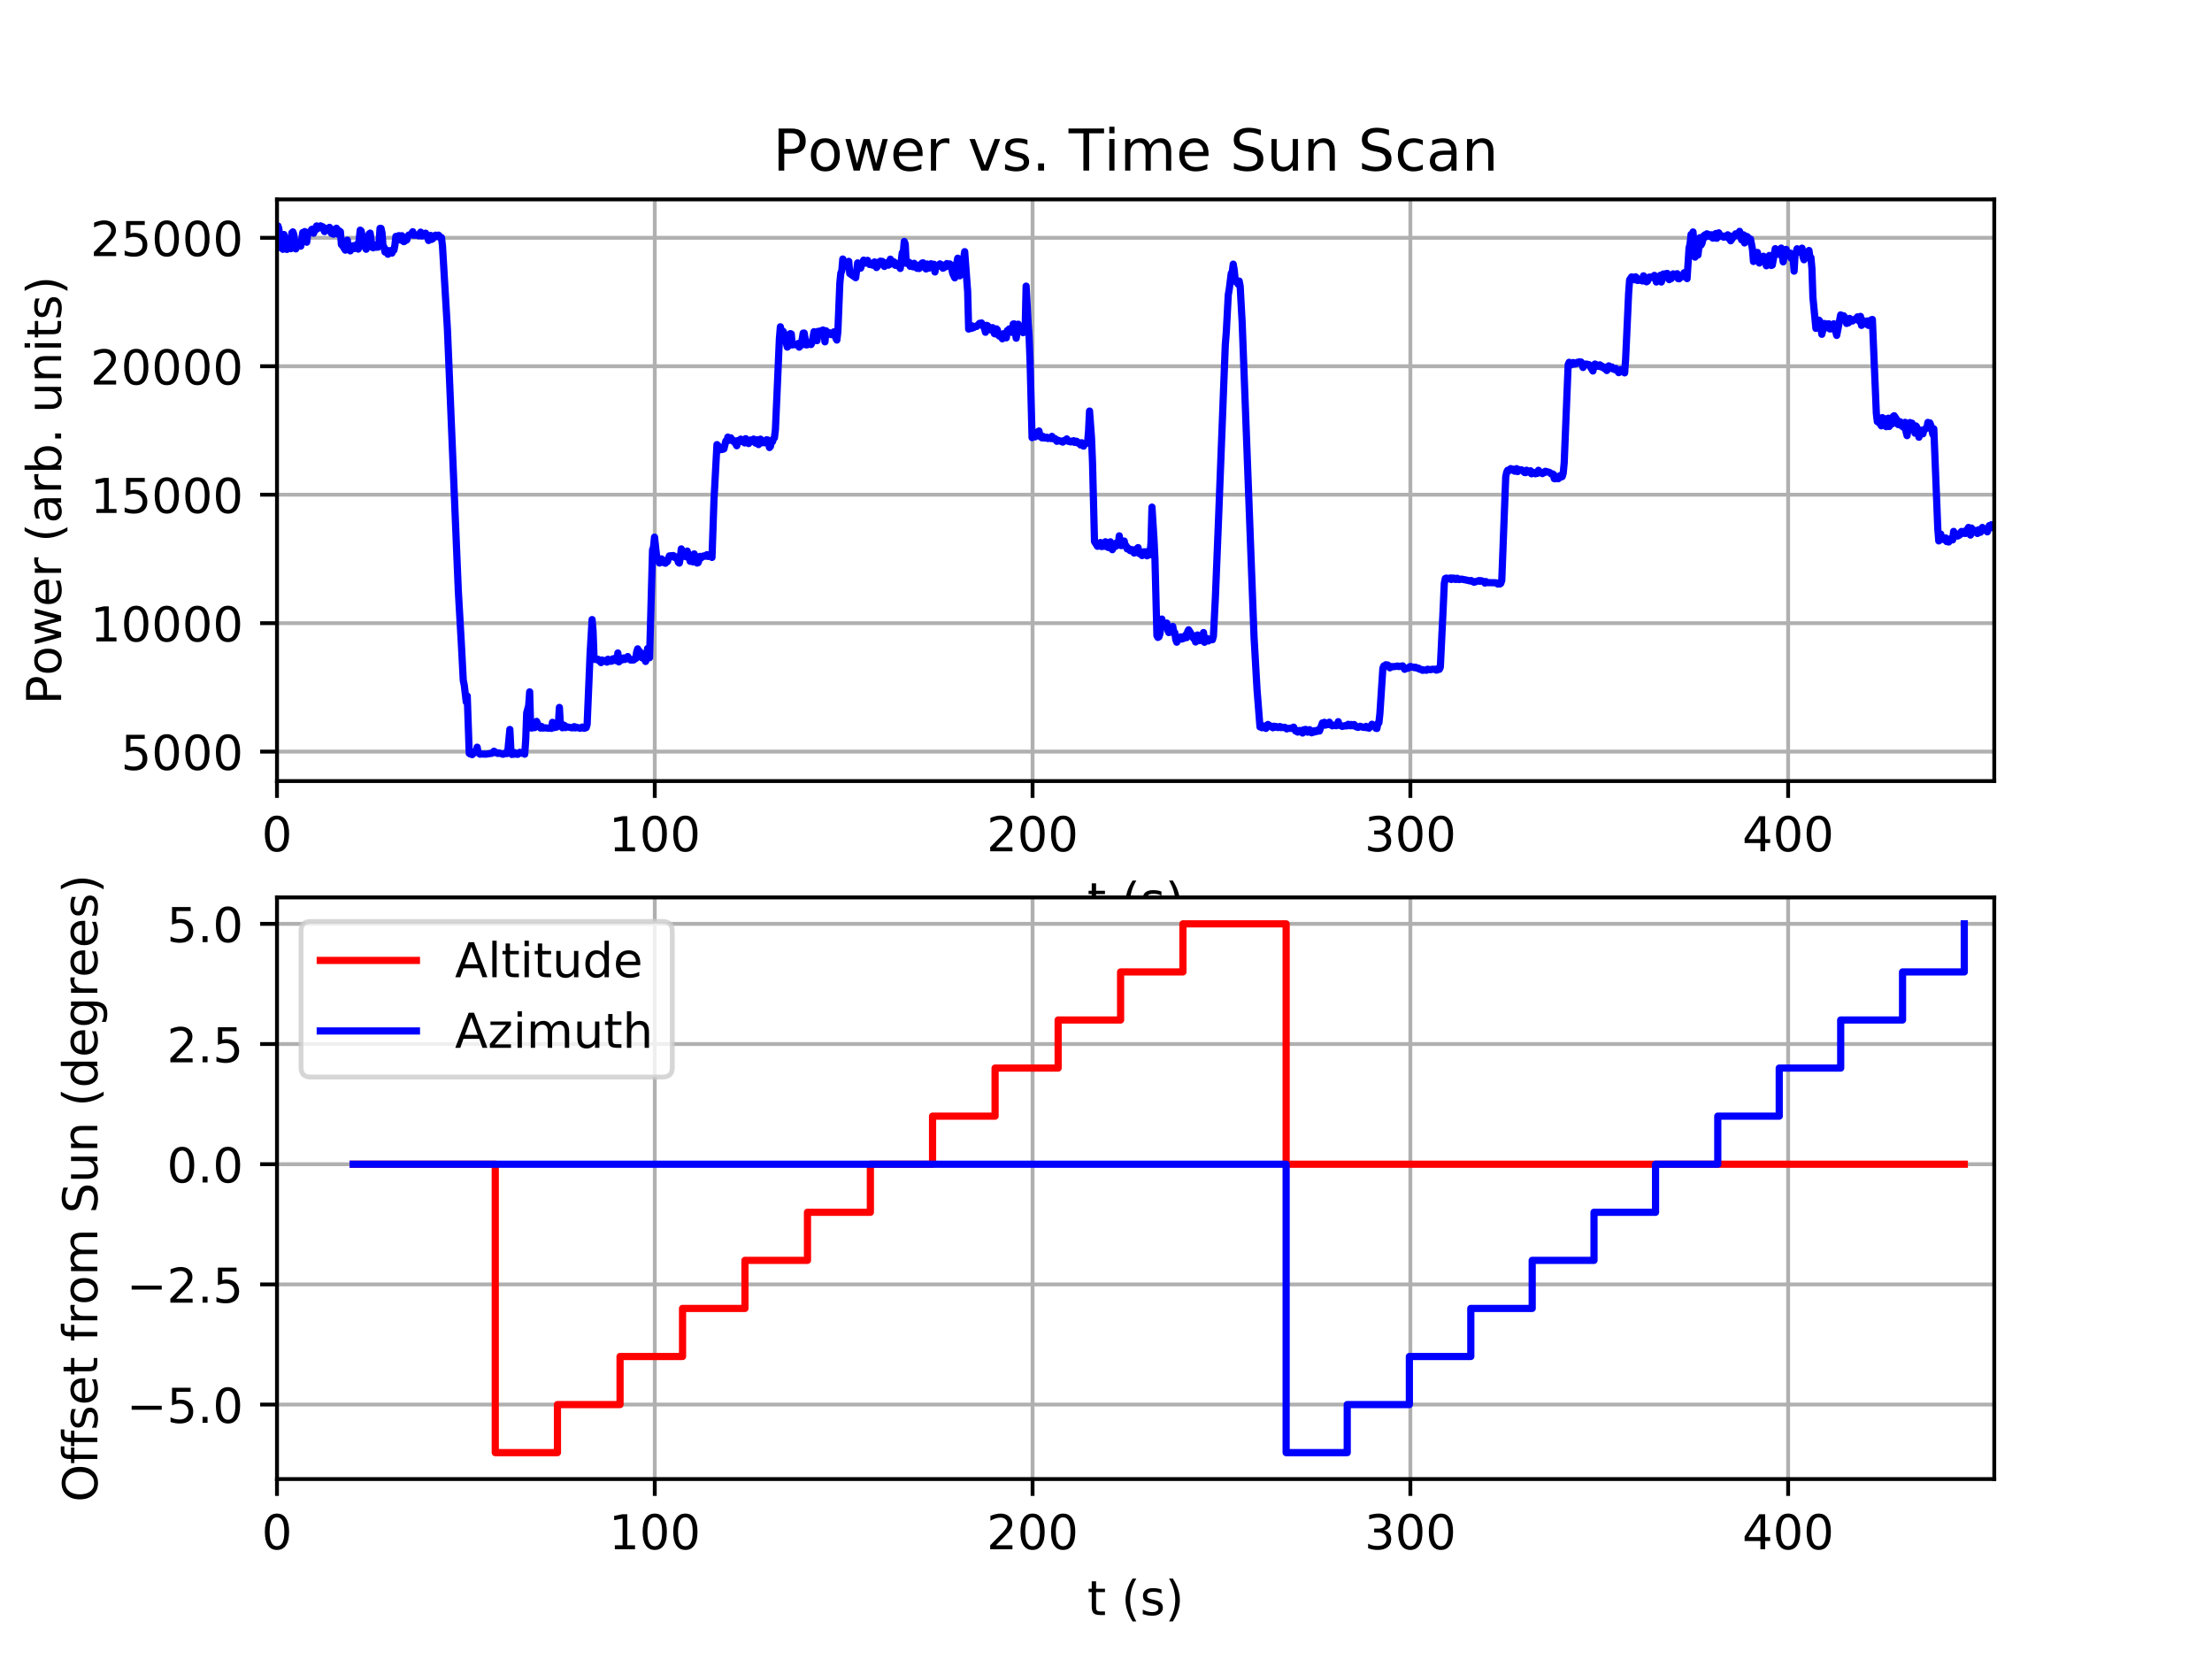 <?xml version="1.0" encoding="utf-8" standalone="no"?>
<!DOCTYPE svg PUBLIC "-//W3C//DTD SVG 1.1//EN"
  "http://www.w3.org/Graphics/SVG/1.1/DTD/svg11.dtd">
<!-- Created with matplotlib (http://matplotlib.org/) -->
<svg height="345pt" version="1.1" viewBox="0 0 460 345" width="460pt" xmlns="http://www.w3.org/2000/svg" xmlns:xlink="http://www.w3.org/1999/xlink">
 <defs>
  <style type="text/css">
*{stroke-linecap:butt;stroke-linejoin:round;}
  </style>
 </defs>
 <g id="figure_1">
  <g id="patch_1">
   <path d="M 0 345.6 
L 460.8 345.6 
L 460.8 0 
L 0 0 
z
" style="fill:#ffffff;"/>
  </g>
  <g id="axes_1">
   <g id="patch_2">
    <path d="M 57.6 162.432 
L 414.72 162.432 
L 414.72 41.472 
L 57.6 41.472 
z
" style="fill:#ffffff;"/>
   </g>
   <g id="matplotlib.axis_1">
    <g id="xtick_1">
     <g id="line2d_1">
      <path clip-path="url(#pce1833b0e5)" d="M 57.6 162.432 
L 57.6 41.472 
" style="fill:none;stroke:#b0b0b0;stroke-linecap:square;stroke-width:0.8;"/>
     </g>
     <g id="line2d_2">
      <defs>
       <path d="M 0 0 
L 0 3.5 
" id="ma225b89673" style="stroke:#000000;stroke-width:0.8;"/>
      </defs>
      <g>
       <use style="stroke:#000000;stroke-width:0.8;" x="57.6" xlink:href="#ma225b89673" y="162.432"/>
      </g>
     </g>
     <g id="text_1">
      <!-- 0 -->
      <defs>
       <path d="M 31.781 66.406 
Q 24.172 66.406 20.328 58.906 
Q 16.5 51.422 16.5 36.375 
Q 16.5 21.391 20.328 13.891 
Q 24.172 6.391 31.781 6.391 
Q 39.453 6.391 43.281 13.891 
Q 47.125 21.391 47.125 36.375 
Q 47.125 51.422 43.281 58.906 
Q 39.453 66.406 31.781 66.406 
z
M 31.781 74.219 
Q 44.047 74.219 50.516 64.516 
Q 56.984 54.828 56.984 36.375 
Q 56.984 17.969 50.516 8.266 
Q 44.047 -1.422 31.781 -1.422 
Q 19.531 -1.422 13.062 8.266 
Q 6.594 17.969 6.594 36.375 
Q 6.594 54.828 13.062 64.516 
Q 19.531 74.219 31.781 74.219 
z
" id="DejaVuSans-30"/>
      </defs>
      <g transform="translate(54.419 177.03)scale(0.1 -0.1)">
       <use xlink:href="#DejaVuSans-30"/>
      </g>
     </g>
    </g>
    <g id="xtick_2">
     <g id="line2d_3">
      <path clip-path="url(#pce1833b0e5)" d="M 136.164 162.432 
L 136.164 41.472 
" style="fill:none;stroke:#b0b0b0;stroke-linecap:square;stroke-width:0.8;"/>
     </g>
     <g id="line2d_4">
      <g>
       <use style="stroke:#000000;stroke-width:0.8;" x="136.164" xlink:href="#ma225b89673" y="162.432"/>
      </g>
     </g>
     <g id="text_2">
      <!-- 100 -->
      <defs>
       <path d="M 12.406 8.297 
L 28.516 8.297 
L 28.516 63.922 
L 10.984 60.406 
L 10.984 69.391 
L 28.422 72.906 
L 38.281 72.906 
L 38.281 8.297 
L 54.391 8.297 
L 54.391 0 
L 12.406 0 
z
" id="DejaVuSans-31"/>
      </defs>
      <g transform="translate(126.621 177.03)scale(0.1 -0.1)">
       <use xlink:href="#DejaVuSans-31"/>
       <use x="63.623" xlink:href="#DejaVuSans-30"/>
       <use x="127.246" xlink:href="#DejaVuSans-30"/>
      </g>
     </g>
    </g>
    <g id="xtick_3">
     <g id="line2d_5">
      <path clip-path="url(#pce1833b0e5)" d="M 214.729 162.432 
L 214.729 41.472 
" style="fill:none;stroke:#b0b0b0;stroke-linecap:square;stroke-width:0.8;"/>
     </g>
     <g id="line2d_6">
      <g>
       <use style="stroke:#000000;stroke-width:0.8;" x="214.729" xlink:href="#ma225b89673" y="162.432"/>
      </g>
     </g>
     <g id="text_3">
      <!-- 200 -->
      <defs>
       <path d="M 19.188 8.297 
L 53.609 8.297 
L 53.609 0 
L 7.328 0 
L 7.328 8.297 
Q 12.938 14.109 22.625 23.891 
Q 32.328 33.688 34.812 36.531 
Q 39.547 41.844 41.422 45.531 
Q 43.312 49.219 43.312 52.781 
Q 43.312 58.594 39.234 62.25 
Q 35.156 65.922 28.609 65.922 
Q 23.969 65.922 18.812 64.312 
Q 13.672 62.703 7.812 59.422 
L 7.812 69.391 
Q 13.766 71.781 18.938 73 
Q 24.125 74.219 28.422 74.219 
Q 39.75 74.219 46.484 68.547 
Q 53.219 62.891 53.219 53.422 
Q 53.219 48.922 51.531 44.891 
Q 49.859 40.875 45.406 35.406 
Q 44.188 33.984 37.641 27.219 
Q 31.109 20.453 19.188 8.297 
z
" id="DejaVuSans-32"/>
      </defs>
      <g transform="translate(205.185 177.03)scale(0.1 -0.1)">
       <use xlink:href="#DejaVuSans-32"/>
       <use x="63.623" xlink:href="#DejaVuSans-30"/>
       <use x="127.246" xlink:href="#DejaVuSans-30"/>
      </g>
     </g>
    </g>
    <g id="xtick_4">
     <g id="line2d_7">
      <path clip-path="url(#pce1833b0e5)" d="M 293.293 162.432 
L 293.293 41.472 
" style="fill:none;stroke:#b0b0b0;stroke-linecap:square;stroke-width:0.8;"/>
     </g>
     <g id="line2d_8">
      <g>
       <use style="stroke:#000000;stroke-width:0.8;" x="293.293" xlink:href="#ma225b89673" y="162.432"/>
      </g>
     </g>
     <g id="text_4">
      <!-- 300 -->
      <defs>
       <path d="M 40.578 39.312 
Q 47.656 37.797 51.625 33 
Q 55.609 28.219 55.609 21.188 
Q 55.609 10.406 48.188 4.484 
Q 40.766 -1.422 27.094 -1.422 
Q 22.516 -1.422 17.656 -0.516 
Q 12.797 0.391 7.625 2.203 
L 7.625 11.719 
Q 11.719 9.328 16.594 8.109 
Q 21.484 6.891 26.812 6.891 
Q 36.078 6.891 40.938 10.547 
Q 45.797 14.203 45.797 21.188 
Q 45.797 27.641 41.281 31.266 
Q 36.766 34.906 28.719 34.906 
L 20.219 34.906 
L 20.219 43.016 
L 29.109 43.016 
Q 36.375 43.016 40.234 45.922 
Q 44.094 48.828 44.094 54.297 
Q 44.094 59.906 40.109 62.906 
Q 36.141 65.922 28.719 65.922 
Q 24.656 65.922 20.016 65.031 
Q 15.375 64.156 9.812 62.312 
L 9.812 71.094 
Q 15.438 72.656 20.344 73.438 
Q 25.25 74.219 29.594 74.219 
Q 40.828 74.219 47.359 69.109 
Q 53.906 64.016 53.906 55.328 
Q 53.906 49.266 50.438 45.094 
Q 46.969 40.922 40.578 39.312 
z
" id="DejaVuSans-33"/>
      </defs>
      <g transform="translate(283.749 177.03)scale(0.1 -0.1)">
       <use xlink:href="#DejaVuSans-33"/>
       <use x="63.623" xlink:href="#DejaVuSans-30"/>
       <use x="127.246" xlink:href="#DejaVuSans-30"/>
      </g>
     </g>
    </g>
    <g id="xtick_5">
     <g id="line2d_9">
      <path clip-path="url(#pce1833b0e5)" d="M 371.857 162.432 
L 371.857 41.472 
" style="fill:none;stroke:#b0b0b0;stroke-linecap:square;stroke-width:0.8;"/>
     </g>
     <g id="line2d_10">
      <g>
       <use style="stroke:#000000;stroke-width:0.8;" x="371.857" xlink:href="#ma225b89673" y="162.432"/>
      </g>
     </g>
     <g id="text_5">
      <!-- 400 -->
      <defs>
       <path d="M 37.797 64.312 
L 12.891 25.391 
L 37.797 25.391 
z
M 35.203 72.906 
L 47.609 72.906 
L 47.609 25.391 
L 58.016 25.391 
L 58.016 17.188 
L 47.609 17.188 
L 47.609 0 
L 37.797 0 
L 37.797 17.188 
L 4.891 17.188 
L 4.891 26.703 
z
" id="DejaVuSans-34"/>
      </defs>
      <g transform="translate(362.313 177.03)scale(0.1 -0.1)">
       <use xlink:href="#DejaVuSans-34"/>
       <use x="63.623" xlink:href="#DejaVuSans-30"/>
       <use x="127.246" xlink:href="#DejaVuSans-30"/>
      </g>
     </g>
    </g>
    <g id="text_6">
     <!-- t (s) -->
     <defs>
      <path d="M 18.312 70.219 
L 18.312 54.688 
L 36.812 54.688 
L 36.812 47.703 
L 18.312 47.703 
L 18.312 18.016 
Q 18.312 11.328 20.141 9.422 
Q 21.969 7.516 27.594 7.516 
L 36.812 7.516 
L 36.812 0 
L 27.594 0 
Q 17.188 0 13.234 3.875 
Q 9.281 7.766 9.281 18.016 
L 9.281 47.703 
L 2.688 47.703 
L 2.688 54.688 
L 9.281 54.688 
L 9.281 70.219 
z
" id="DejaVuSans-74"/>
      <path id="DejaVuSans-20"/>
      <path d="M 31 75.875 
Q 24.469 64.656 21.281 53.656 
Q 18.109 42.672 18.109 31.391 
Q 18.109 20.125 21.312 9.062 
Q 24.516 -2 31 -13.188 
L 23.188 -13.188 
Q 15.875 -1.703 12.234 9.375 
Q 8.594 20.453 8.594 31.391 
Q 8.594 42.281 12.203 53.312 
Q 15.828 64.359 23.188 75.875 
z
" id="DejaVuSans-28"/>
      <path d="M 44.281 53.078 
L 44.281 44.578 
Q 40.484 46.531 36.375 47.5 
Q 32.281 48.484 27.875 48.484 
Q 21.188 48.484 17.844 46.438 
Q 14.5 44.391 14.5 40.281 
Q 14.5 37.156 16.891 35.375 
Q 19.281 33.594 26.516 31.984 
L 29.594 31.297 
Q 39.156 29.25 43.188 25.516 
Q 47.219 21.781 47.219 15.094 
Q 47.219 7.469 41.188 3.016 
Q 35.156 -1.422 24.609 -1.422 
Q 20.219 -1.422 15.453 -0.562 
Q 10.688 0.297 5.422 2 
L 5.422 11.281 
Q 10.406 8.688 15.234 7.391 
Q 20.062 6.109 24.812 6.109 
Q 31.156 6.109 34.562 8.281 
Q 37.984 10.453 37.984 14.406 
Q 37.984 18.062 35.516 20.016 
Q 33.062 21.969 24.703 23.781 
L 21.578 24.516 
Q 13.234 26.266 9.516 29.906 
Q 5.812 33.547 5.812 39.891 
Q 5.812 47.609 11.281 51.797 
Q 16.75 56 26.812 56 
Q 31.781 56 36.172 55.266 
Q 40.578 54.547 44.281 53.078 
z
" id="DejaVuSans-73"/>
      <path d="M 8.016 75.875 
L 15.828 75.875 
Q 23.141 64.359 26.781 53.312 
Q 30.422 42.281 30.422 31.391 
Q 30.422 20.453 26.781 9.375 
Q 23.141 -1.703 15.828 -13.188 
L 8.016 -13.188 
Q 14.5 -2 17.703 9.062 
Q 20.906 20.125 20.906 31.391 
Q 20.906 42.672 17.703 53.656 
Q 14.5 64.656 8.016 75.875 
z
" id="DejaVuSans-29"/>
     </defs>
     <g transform="translate(226.105 190.709)scale(0.1 -0.1)">
      <use xlink:href="#DejaVuSans-74"/>
      <use x="39.209" xlink:href="#DejaVuSans-20"/>
      <use x="70.996" xlink:href="#DejaVuSans-28"/>
      <use x="110.01" xlink:href="#DejaVuSans-73"/>
      <use x="162.109" xlink:href="#DejaVuSans-29"/>
     </g>
    </g>
   </g>
   <g id="matplotlib.axis_2">
    <g id="ytick_1">
     <g id="line2d_11">
      <path clip-path="url(#pce1833b0e5)" d="M 57.6 156.302 
L 414.72 156.302 
" style="fill:none;stroke:#b0b0b0;stroke-linecap:square;stroke-width:0.8;"/>
     </g>
     <g id="line2d_12">
      <defs>
       <path d="M 0 0 
L -3.5 0 
" id="meed2aba33d" style="stroke:#000000;stroke-width:0.8;"/>
      </defs>
      <g>
       <use style="stroke:#000000;stroke-width:0.8;" x="57.6" xlink:href="#meed2aba33d" y="156.302"/>
      </g>
     </g>
     <g id="text_7">
      <!-- 5000 -->
      <defs>
       <path d="M 10.797 72.906 
L 49.516 72.906 
L 49.516 64.594 
L 19.828 64.594 
L 19.828 46.734 
Q 21.969 47.469 24.109 47.828 
Q 26.266 48.188 28.422 48.188 
Q 40.625 48.188 47.75 41.5 
Q 54.891 34.812 54.891 23.391 
Q 54.891 11.625 47.562 5.094 
Q 40.234 -1.422 26.906 -1.422 
Q 22.312 -1.422 17.547 -0.641 
Q 12.797 0.141 7.719 1.703 
L 7.719 11.625 
Q 12.109 9.234 16.797 8.062 
Q 21.484 6.891 26.703 6.891 
Q 35.156 6.891 40.078 11.328 
Q 45.016 15.766 45.016 23.391 
Q 45.016 31 40.078 35.438 
Q 35.156 39.891 26.703 39.891 
Q 22.75 39.891 18.812 39.016 
Q 14.891 38.141 10.797 36.281 
z
" id="DejaVuSans-35"/>
      </defs>
      <g transform="translate(25.15 160.101)scale(0.1 -0.1)">
       <use xlink:href="#DejaVuSans-35"/>
       <use x="63.623" xlink:href="#DejaVuSans-30"/>
       <use x="127.246" xlink:href="#DejaVuSans-30"/>
       <use x="190.869" xlink:href="#DejaVuSans-30"/>
      </g>
     </g>
    </g>
    <g id="ytick_2">
     <g id="line2d_13">
      <path clip-path="url(#pce1833b0e5)" d="M 57.6 129.589 
L 414.72 129.589 
" style="fill:none;stroke:#b0b0b0;stroke-linecap:square;stroke-width:0.8;"/>
     </g>
     <g id="line2d_14">
      <g>
       <use style="stroke:#000000;stroke-width:0.8;" x="57.6" xlink:href="#meed2aba33d" y="129.589"/>
      </g>
     </g>
     <g id="text_8">
      <!-- 10000 -->
      <g transform="translate(18.788 133.388)scale(0.1 -0.1)">
       <use xlink:href="#DejaVuSans-31"/>
       <use x="63.623" xlink:href="#DejaVuSans-30"/>
       <use x="127.246" xlink:href="#DejaVuSans-30"/>
       <use x="190.869" xlink:href="#DejaVuSans-30"/>
       <use x="254.492" xlink:href="#DejaVuSans-30"/>
      </g>
     </g>
    </g>
    <g id="ytick_3">
     <g id="line2d_15">
      <path clip-path="url(#pce1833b0e5)" d="M 57.6 102.876 
L 414.72 102.876 
" style="fill:none;stroke:#b0b0b0;stroke-linecap:square;stroke-width:0.8;"/>
     </g>
     <g id="line2d_16">
      <g>
       <use style="stroke:#000000;stroke-width:0.8;" x="57.6" xlink:href="#meed2aba33d" y="102.876"/>
      </g>
     </g>
     <g id="text_9">
      <!-- 15000 -->
      <g transform="translate(18.788 106.675)scale(0.1 -0.1)">
       <use xlink:href="#DejaVuSans-31"/>
       <use x="63.623" xlink:href="#DejaVuSans-35"/>
       <use x="127.246" xlink:href="#DejaVuSans-30"/>
       <use x="190.869" xlink:href="#DejaVuSans-30"/>
       <use x="254.492" xlink:href="#DejaVuSans-30"/>
      </g>
     </g>
    </g>
    <g id="ytick_4">
     <g id="line2d_17">
      <path clip-path="url(#pce1833b0e5)" d="M 57.6 76.163 
L 414.72 76.163 
" style="fill:none;stroke:#b0b0b0;stroke-linecap:square;stroke-width:0.8;"/>
     </g>
     <g id="line2d_18">
      <g>
       <use style="stroke:#000000;stroke-width:0.8;" x="57.6" xlink:href="#meed2aba33d" y="76.163"/>
      </g>
     </g>
     <g id="text_10">
      <!-- 20000 -->
      <g transform="translate(18.788 79.962)scale(0.1 -0.1)">
       <use xlink:href="#DejaVuSans-32"/>
       <use x="63.623" xlink:href="#DejaVuSans-30"/>
       <use x="127.246" xlink:href="#DejaVuSans-30"/>
       <use x="190.869" xlink:href="#DejaVuSans-30"/>
       <use x="254.492" xlink:href="#DejaVuSans-30"/>
      </g>
     </g>
    </g>
    <g id="ytick_5">
     <g id="line2d_19">
      <path clip-path="url(#pce1833b0e5)" d="M 57.6 49.45 
L 414.72 49.45 
" style="fill:none;stroke:#b0b0b0;stroke-linecap:square;stroke-width:0.8;"/>
     </g>
     <g id="line2d_20">
      <g>
       <use style="stroke:#000000;stroke-width:0.8;" x="57.6" xlink:href="#meed2aba33d" y="49.45"/>
      </g>
     </g>
     <g id="text_11">
      <!-- 25000 -->
      <g transform="translate(18.788 53.249)scale(0.1 -0.1)">
       <use xlink:href="#DejaVuSans-32"/>
       <use x="63.623" xlink:href="#DejaVuSans-35"/>
       <use x="127.246" xlink:href="#DejaVuSans-30"/>
       <use x="190.869" xlink:href="#DejaVuSans-30"/>
       <use x="254.492" xlink:href="#DejaVuSans-30"/>
      </g>
     </g>
    </g>
    <g id="text_12">
     <!-- Power (arb. units) -->
     <defs>
      <path d="M 19.672 64.797 
L 19.672 37.406 
L 32.078 37.406 
Q 38.969 37.406 42.719 40.969 
Q 46.484 44.531 46.484 51.125 
Q 46.484 57.672 42.719 61.234 
Q 38.969 64.797 32.078 64.797 
z
M 9.812 72.906 
L 32.078 72.906 
Q 44.344 72.906 50.609 67.359 
Q 56.891 61.812 56.891 51.125 
Q 56.891 40.328 50.609 34.812 
Q 44.344 29.297 32.078 29.297 
L 19.672 29.297 
L 19.672 0 
L 9.812 0 
z
" id="DejaVuSans-50"/>
      <path d="M 30.609 48.391 
Q 23.391 48.391 19.188 42.75 
Q 14.984 37.109 14.984 27.297 
Q 14.984 17.484 19.156 11.844 
Q 23.344 6.203 30.609 6.203 
Q 37.797 6.203 41.984 11.859 
Q 46.188 17.531 46.188 27.297 
Q 46.188 37.016 41.984 42.703 
Q 37.797 48.391 30.609 48.391 
z
M 30.609 56 
Q 42.328 56 49.016 48.375 
Q 55.719 40.766 55.719 27.297 
Q 55.719 13.875 49.016 6.219 
Q 42.328 -1.422 30.609 -1.422 
Q 18.844 -1.422 12.172 6.219 
Q 5.516 13.875 5.516 27.297 
Q 5.516 40.766 12.172 48.375 
Q 18.844 56 30.609 56 
z
" id="DejaVuSans-6f"/>
      <path d="M 4.203 54.688 
L 13.188 54.688 
L 24.422 12.016 
L 35.594 54.688 
L 46.188 54.688 
L 57.422 12.016 
L 68.609 54.688 
L 77.594 54.688 
L 63.281 0 
L 52.688 0 
L 40.922 44.828 
L 29.109 0 
L 18.5 0 
z
" id="DejaVuSans-77"/>
      <path d="M 56.203 29.594 
L 56.203 25.203 
L 14.891 25.203 
Q 15.484 15.922 20.484 11.062 
Q 25.484 6.203 34.422 6.203 
Q 39.594 6.203 44.453 7.469 
Q 49.312 8.734 54.109 11.281 
L 54.109 2.781 
Q 49.266 0.734 44.188 -0.344 
Q 39.109 -1.422 33.891 -1.422 
Q 20.797 -1.422 13.156 6.188 
Q 5.516 13.812 5.516 26.812 
Q 5.516 40.234 12.766 48.109 
Q 20.016 56 32.328 56 
Q 43.359 56 49.781 48.891 
Q 56.203 41.797 56.203 29.594 
z
M 47.219 32.234 
Q 47.125 39.594 43.094 43.984 
Q 39.062 48.391 32.422 48.391 
Q 24.906 48.391 20.391 44.141 
Q 15.875 39.891 15.188 32.172 
z
" id="DejaVuSans-65"/>
      <path d="M 41.109 46.297 
Q 39.594 47.172 37.812 47.578 
Q 36.031 48 33.891 48 
Q 26.266 48 22.188 43.047 
Q 18.109 38.094 18.109 28.812 
L 18.109 0 
L 9.078 0 
L 9.078 54.688 
L 18.109 54.688 
L 18.109 46.188 
Q 20.953 51.172 25.484 53.578 
Q 30.031 56 36.531 56 
Q 37.453 56 38.578 55.875 
Q 39.703 55.766 41.062 55.516 
z
" id="DejaVuSans-72"/>
      <path d="M 34.281 27.484 
Q 23.391 27.484 19.188 25 
Q 14.984 22.516 14.984 16.5 
Q 14.984 11.719 18.141 8.906 
Q 21.297 6.109 26.703 6.109 
Q 34.188 6.109 38.703 11.406 
Q 43.219 16.703 43.219 25.484 
L 43.219 27.484 
z
M 52.203 31.203 
L 52.203 0 
L 43.219 0 
L 43.219 8.297 
Q 40.141 3.328 35.547 0.953 
Q 30.953 -1.422 24.312 -1.422 
Q 15.922 -1.422 10.953 3.297 
Q 6 8.016 6 15.922 
Q 6 25.141 12.172 29.828 
Q 18.359 34.516 30.609 34.516 
L 43.219 34.516 
L 43.219 35.406 
Q 43.219 41.609 39.141 45 
Q 35.062 48.391 27.688 48.391 
Q 23 48.391 18.547 47.266 
Q 14.109 46.141 10.016 43.891 
L 10.016 52.203 
Q 14.938 54.109 19.578 55.047 
Q 24.219 56 28.609 56 
Q 40.484 56 46.344 49.844 
Q 52.203 43.703 52.203 31.203 
z
" id="DejaVuSans-61"/>
      <path d="M 48.688 27.297 
Q 48.688 37.203 44.609 42.844 
Q 40.531 48.484 33.406 48.484 
Q 26.266 48.484 22.188 42.844 
Q 18.109 37.203 18.109 27.297 
Q 18.109 17.391 22.188 11.75 
Q 26.266 6.109 33.406 6.109 
Q 40.531 6.109 44.609 11.75 
Q 48.688 17.391 48.688 27.297 
z
M 18.109 46.391 
Q 20.953 51.266 25.266 53.625 
Q 29.594 56 35.594 56 
Q 45.562 56 51.781 48.094 
Q 58.016 40.188 58.016 27.297 
Q 58.016 14.406 51.781 6.484 
Q 45.562 -1.422 35.594 -1.422 
Q 29.594 -1.422 25.266 0.953 
Q 20.953 3.328 18.109 8.203 
L 18.109 0 
L 9.078 0 
L 9.078 75.984 
L 18.109 75.984 
z
" id="DejaVuSans-62"/>
      <path d="M 10.688 12.406 
L 21 12.406 
L 21 0 
L 10.688 0 
z
" id="DejaVuSans-2e"/>
      <path d="M 8.5 21.578 
L 8.5 54.688 
L 17.484 54.688 
L 17.484 21.922 
Q 17.484 14.156 20.5 10.266 
Q 23.531 6.391 29.594 6.391 
Q 36.859 6.391 41.078 11.031 
Q 45.312 15.672 45.312 23.688 
L 45.312 54.688 
L 54.297 54.688 
L 54.297 0 
L 45.312 0 
L 45.312 8.406 
Q 42.047 3.422 37.719 1 
Q 33.406 -1.422 27.688 -1.422 
Q 18.266 -1.422 13.375 4.438 
Q 8.5 10.297 8.5 21.578 
z
M 31.109 56 
z
" id="DejaVuSans-75"/>
      <path d="M 54.891 33.016 
L 54.891 0 
L 45.906 0 
L 45.906 32.719 
Q 45.906 40.484 42.875 44.328 
Q 39.844 48.188 33.797 48.188 
Q 26.516 48.188 22.312 43.547 
Q 18.109 38.922 18.109 30.906 
L 18.109 0 
L 9.078 0 
L 9.078 54.688 
L 18.109 54.688 
L 18.109 46.188 
Q 21.344 51.125 25.703 53.562 
Q 30.078 56 35.797 56 
Q 45.219 56 50.047 50.172 
Q 54.891 44.344 54.891 33.016 
z
" id="DejaVuSans-6e"/>
      <path d="M 9.422 54.688 
L 18.406 54.688 
L 18.406 0 
L 9.422 0 
z
M 9.422 75.984 
L 18.406 75.984 
L 18.406 64.594 
L 9.422 64.594 
z
" id="DejaVuSans-69"/>
     </defs>
     <g transform="translate(12.708 146.499)rotate(-90)scale(0.1 -0.1)">
      <use xlink:href="#DejaVuSans-50"/>
      <use x="60.256" xlink:href="#DejaVuSans-6f"/>
      <use x="121.438" xlink:href="#DejaVuSans-77"/>
      <use x="203.225" xlink:href="#DejaVuSans-65"/>
      <use x="264.748" xlink:href="#DejaVuSans-72"/>
      <use x="305.861" xlink:href="#DejaVuSans-20"/>
      <use x="337.648" xlink:href="#DejaVuSans-28"/>
      <use x="376.662" xlink:href="#DejaVuSans-61"/>
      <use x="437.941" xlink:href="#DejaVuSans-72"/>
      <use x="479.055" xlink:href="#DejaVuSans-62"/>
      <use x="542.531" xlink:href="#DejaVuSans-2e"/>
      <use x="574.318" xlink:href="#DejaVuSans-20"/>
      <use x="606.105" xlink:href="#DejaVuSans-75"/>
      <use x="669.484" xlink:href="#DejaVuSans-6e"/>
      <use x="732.863" xlink:href="#DejaVuSans-69"/>
      <use x="760.646" xlink:href="#DejaVuSans-74"/>
      <use x="799.855" xlink:href="#DejaVuSans-73"/>
      <use x="851.955" xlink:href="#DejaVuSans-29"/>
     </g>
    </g>
   </g>
   <g id="line2d_21">
    <path clip-path="url(#pce1833b0e5)" d="M 57.6 47.664 
L 57.806 46.982 
L 58.012 47.681 
L 58.218 51.427 
L 58.63 51.628 
L 58.836 51.843 
L 59.042 48.765 
L 59.249 49.399 
L 59.455 51.625 
L 59.661 51.871 
L 60.073 51.609 
L 60.279 51.248 
L 60.485 51.72 
L 60.691 48.43 
L 60.897 48.223 
L 61.103 48.801 
L 61.515 51.757 
L 61.927 50.963 
L 62.134 51.115 
L 62.34 51.078 
L 62.546 51.186 
L 62.958 48.357 
L 63.164 49.01 
L 63.37 48.158 
L 63.576 48.366 
L 63.782 50.367 
L 63.988 48.771 
L 64.194 48.31 
L 64.606 48.164 
L 64.812 47.718 
L 65.019 47.636 
L 65.225 48.505 
L 65.431 47.598 
L 65.637 47.822 
L 65.843 46.981 
L 66.049 47.533 
L 66.461 47.25 
L 66.667 46.97 
L 66.873 47.402 
L 67.079 47.14 
L 67.491 48.157 
L 67.697 47.462 
L 68.316 47.919 
L 68.522 47.277 
L 68.934 48.528 
L 69.14 48.09 
L 69.346 48.702 
L 69.552 47.686 
L 69.758 47.816 
L 69.964 47.462 
L 70.17 47.775 
L 70.376 48.744 
L 70.582 48.031 
L 70.789 48.199 
L 70.995 50.855 
L 71.201 51.029 
L 71.819 52.018 
L 72.025 51.719 
L 72.231 49.945 
L 72.437 51.596 
L 72.849 52.167 
L 73.055 51.716 
L 73.261 51.694 
L 73.467 51.096 
L 73.673 51.684 
L 73.88 51.63 
L 74.292 50.758 
L 74.498 51.801 
L 74.91 47.861 
L 75.116 48.033 
L 75.322 49.211 
L 75.528 51.152 
L 75.734 51.302 
L 75.94 51.024 
L 76.146 51.837 
L 76.765 48.647 
L 76.971 48.48 
L 77.383 51.425 
L 77.589 51.531 
L 78.001 50.946 
L 78.207 51.429 
L 78.413 51.277 
L 78.619 51.395 
L 78.825 50.507 
L 79.031 47.485 
L 79.237 47.496 
L 79.443 48.42 
L 79.65 51.201 
L 79.856 51.39 
L 80.062 52.413 
L 80.268 52.391 
L 80.474 52.027 
L 80.68 52.877 
L 80.886 52.661 
L 81.298 52.092 
L 81.504 52.637 
L 81.71 52.074 
L 81.916 52.033 
L 82.122 50.999 
L 82.328 49.161 
L 82.535 49.564 
L 82.741 49.122 
L 82.947 48.999 
L 83.359 49.942 
L 83.565 49.012 
L 83.771 49.48 
L 83.977 50.256 
L 84.183 50.148 
L 84.389 49.907 
L 84.595 49.9 
L 84.801 49.186 
L 85.007 48.875 
L 85.42 48.854 
L 85.832 48.19 
L 86.038 48.925 
L 86.656 48.867 
L 86.862 48.836 
L 87.068 49.042 
L 87.48 48.278 
L 87.686 49.075 
L 88.304 48.965 
L 88.511 48.492 
L 88.717 48.819 
L 89.129 50.011 
L 89.541 48.958 
L 89.747 49.791 
L 89.953 49.686 
L 90.571 48.903 
L 90.983 49.224 
L 91.189 48.897 
L 91.602 49.327 
L 91.808 49.409 
L 92.014 51.123 
L 93.044 68.489 
L 95.311 122.909 
L 95.929 133.661 
L 96.341 141.504 
L 96.547 142.484 
L 96.959 145.974 
L 97.166 144.741 
L 97.578 156.666 
L 97.784 156.8 
L 97.99 156.769 
L 98.196 156.934 
L 98.402 156.731 
L 98.608 156.34 
L 99.02 156.443 
L 99.226 155.382 
L 99.432 156.533 
L 99.844 156.841 
L 100.051 156.776 
L 100.463 156.817 
L 101.081 156.825 
L 102.317 156.642 
L 102.729 156.22 
L 103.348 156.636 
L 103.554 156.679 
L 103.76 156.57 
L 104.584 156.853 
L 104.996 156.723 
L 105.202 156.502 
L 105.408 156.716 
L 105.614 156.111 
L 106.027 151.694 
L 106.233 155.696 
L 106.439 156.889 
L 106.645 156.805 
L 106.851 156.846 
L 107.057 156.517 
L 107.263 156.818 
L 107.675 156.867 
L 108.087 156.449 
L 108.499 156.643 
L 108.705 156.579 
L 108.912 156.633 
L 109.118 156.835 
L 109.324 153.927 
L 109.53 148.235 
L 109.942 146.742 
L 110.148 143.877 
L 110.354 151.221 
L 110.56 151.409 
L 110.766 150.43 
L 111.178 151.318 
L 111.384 150.992 
L 111.59 150.017 
L 112.003 150.944 
L 112.415 151.413 
L 112.621 151.078 
L 112.827 151.407 
L 113.445 151.354 
L 114.063 151.453 
L 114.475 151.342 
L 114.681 151.474 
L 114.888 150.21 
L 115.094 150.976 
L 115.3 151.308 
L 115.506 150.645 
L 115.712 151.223 
L 115.918 151.007 
L 116.124 150.462 
L 116.33 147.112 
L 116.536 150.631 
L 116.742 150.481 
L 116.948 151.348 
L 117.36 150.842 
L 117.566 151.311 
L 117.773 151.13 
L 119.009 151.366 
L 119.421 151.106 
L 119.627 151.375 
L 119.833 151.219 
L 120.658 151.457 
L 121.07 151.193 
L 121.482 151.453 
L 121.894 151.32 
L 122.1 150.65 
L 122.718 135.862 
L 123.13 128.845 
L 123.336 131.251 
L 123.543 137.067 
L 123.749 137.149 
L 123.955 137.087 
L 124.161 137.155 
L 124.367 137.101 
L 124.573 137.423 
L 124.779 137.421 
L 124.985 137.794 
L 125.191 137.25 
L 125.397 137.576 
L 126.015 137.306 
L 126.221 137.693 
L 126.428 137.095 
L 126.634 137.407 
L 127.046 137.521 
L 127.252 137.475 
L 127.458 137.004 
L 127.664 136.959 
L 127.87 137.297 
L 128.282 137.427 
L 128.488 135.788 
L 128.694 137.643 
L 129.312 137.075 
L 129.519 137.191 
L 129.725 136.817 
L 129.931 137.14 
L 130.137 137.063 
L 130.549 136.534 
L 130.755 136.98 
L 130.961 137.046 
L 131.167 137.27 
L 131.785 137.239 
L 131.991 136.935 
L 132.197 136.967 
L 132.404 135.557 
L 132.61 134.93 
L 132.816 136.409 
L 133.022 135.464 
L 133.228 136.373 
L 133.434 136.761 
L 133.64 136.751 
L 133.846 136.984 
L 134.052 135.907 
L 134.258 137.555 
L 134.464 137.046 
L 134.67 134.86 
L 134.876 135.191 
L 135.082 136.778 
L 135.701 114.357 
L 135.907 113.76 
L 136.113 111.693 
L 136.525 115.461 
L 136.731 116.388 
L 137.143 117.089 
L 137.349 116.31 
L 137.555 116.229 
L 137.761 116.388 
L 137.967 116.974 
L 138.38 117.127 
L 138.586 116.717 
L 138.792 116.791 
L 139.204 115.606 
L 140.028 115.533 
L 140.234 115.902 
L 140.44 115.763 
L 140.646 116.123 
L 140.852 115.971 
L 141.059 116.932 
L 141.265 117.102 
L 141.471 116.019 
L 141.677 114.149 
L 142.089 115.709 
L 142.295 115.509 
L 142.707 115.785 
L 142.913 114.597 
L 143.531 116.735 
L 143.737 116.293 
L 143.943 116.324 
L 144.15 116.87 
L 144.356 115.177 
L 144.768 116.036 
L 144.974 117.091 
L 145.18 117.02 
L 145.592 115.704 
L 145.798 116.026 
L 146.004 115.711 
L 146.416 115.593 
L 146.622 115.68 
L 147.035 115.336 
L 147.241 115.717 
L 147.447 115.472 
L 147.653 115.695 
L 147.859 115.29 
L 148.065 115.917 
L 148.477 103.985 
L 149.095 92.459 
L 149.301 92.656 
L 149.507 93.599 
L 149.92 93.363 
L 150.126 93.484 
L 150.538 93.35 
L 150.95 91.706 
L 151.156 91.747 
L 151.362 90.897 
L 151.568 91.561 
L 151.774 91.453 
L 151.98 91.052 
L 152.392 91.734 
L 152.598 91.614 
L 153.217 92.696 
L 153.423 91.621 
L 153.629 91.933 
L 154.041 91.319 
L 154.247 91.805 
L 154.453 91.868 
L 154.659 91.733 
L 154.865 92.11 
L 155.071 91.22 
L 155.277 91.94 
L 155.483 91.679 
L 155.69 92.24 
L 156.102 91.491 
L 156.308 91.798 
L 156.72 91.31 
L 157.132 92.151 
L 157.338 91.564 
L 157.544 91.441 
L 157.75 92.455 
L 158.162 91.328 
L 158.368 92.098 
L 158.574 91.694 
L 158.987 92.08 
L 159.399 91.456 
L 159.605 91.477 
L 159.811 92.082 
L 160.017 93.069 
L 160.223 92.82 
L 160.429 91.612 
L 160.635 91.869 
L 160.841 91.25 
L 161.047 91.045 
L 161.253 89.324 
L 161.666 79.968 
L 162.078 70.459 
L 162.284 67.954 
L 162.49 70.395 
L 162.696 68.783 
L 162.902 68.945 
L 163.726 72.183 
L 164.138 71.753 
L 164.344 69.377 
L 164.551 69.452 
L 164.757 71.733 
L 164.963 71.618 
L 165.787 71.758 
L 165.993 71.418 
L 166.199 72.195 
L 166.405 71.558 
L 166.611 71.827 
L 167.023 69.278 
L 167.229 69.259 
L 167.642 71.728 
L 167.848 71.718 
L 168.466 71.426 
L 168.672 71.65 
L 168.878 71.201 
L 169.29 68.97 
L 169.496 69.285 
L 169.908 70.839 
L 170.114 68.904 
L 170.321 69.02 
L 170.527 68.963 
L 170.733 68.776 
L 170.939 68.784 
L 171.145 68.627 
L 171.351 69.316 
L 171.557 71.087 
L 171.763 68.784 
L 171.969 69.624 
L 172.381 69.166 
L 172.587 69.29 
L 172.793 69.58 
L 173.412 69.009 
L 173.824 70.342 
L 174.03 70.721 
L 174.236 69.01 
L 174.648 58.87 
L 174.854 56.797 
L 175.06 56.313 
L 175.266 53.865 
L 175.472 54.295 
L 175.678 55.41 
L 176.09 54.831 
L 176.503 54.35 
L 176.709 56.871 
L 177.945 57.75 
L 178.357 54.67 
L 178.563 55.262 
L 178.769 54.882 
L 178.975 55.762 
L 179.182 54.982 
L 179.388 54.7 
L 179.594 54.092 
L 179.8 54.751 
L 180.006 54.55 
L 180.212 54.571 
L 180.418 54.145 
L 180.83 55.01 
L 181.036 54.816 
L 181.448 55.139 
L 181.86 54.469 
L 182.273 55.636 
L 182.479 55.398 
L 182.685 54.528 
L 182.891 54.597 
L 183.097 54.307 
L 183.509 54.373 
L 183.921 55.409 
L 184.333 54.647 
L 184.745 55.146 
L 185.158 53.896 
L 185.364 54.882 
L 185.57 54.456 
L 185.776 54.392 
L 185.982 54.524 
L 186.188 55.175 
L 186.6 54.845 
L 186.806 55.344 
L 187.012 55.455 
L 187.218 55.823 
L 187.63 52.567 
L 187.836 52.625 
L 188.043 50.209 
L 188.249 50.742 
L 188.455 54.762 
L 188.867 54.803 
L 189.073 54.554 
L 189.279 55.382 
L 189.485 54.908 
L 189.691 54.957 
L 189.897 55.494 
L 190.103 54.758 
L 190.309 55.549 
L 190.515 55.147 
L 190.721 55.802 
L 190.928 55.571 
L 191.134 55.837 
L 191.34 55.03 
L 191.546 55.369 
L 191.752 54.702 
L 191.958 54.655 
L 192.164 54.951 
L 192.37 55.706 
L 192.576 55.931 
L 192.782 54.905 
L 193.194 55.762 
L 193.4 54.984 
L 193.606 54.851 
L 193.813 55.635 
L 194.019 54.973 
L 194.225 54.957 
L 194.431 56.557 
L 194.637 55.243 
L 194.843 55.231 
L 195.049 55.339 
L 195.461 54.876 
L 195.667 55.419 
L 195.873 55.066 
L 196.079 55.776 
L 196.285 55.686 
L 196.491 55.152 
L 196.698 55.467 
L 196.904 54.806 
L 197.11 55.102 
L 197.522 54.884 
L 197.728 55.093 
L 198.14 56.92 
L 198.552 57.781 
L 198.758 57.373 
L 198.964 54.721 
L 199.17 53.692 
L 199.583 57.359 
L 199.789 57.07 
L 199.995 55.111 
L 200.201 55.075 
L 200.613 52.33 
L 201.231 60.66 
L 201.437 68.432 
L 201.643 68.05 
L 202.055 68.286 
L 202.261 67.784 
L 202.467 68.133 
L 202.674 67.93 
L 203.086 67.889 
L 203.704 67.234 
L 203.91 67.382 
L 204.116 67.16 
L 204.322 67.755 
L 204.528 67.631 
L 204.94 69.096 
L 205.146 67.659 
L 205.352 67.723 
L 205.971 68.413 
L 206.177 68.679 
L 206.383 68.125 
L 206.589 68.28 
L 206.795 69.389 
L 207.001 69.435 
L 207.207 68.382 
L 207.413 68.591 
L 207.619 69.676 
L 207.825 69.899 
L 208.031 69.551 
L 208.237 69.893 
L 208.444 70.46 
L 208.65 69.393 
L 209.268 70.254 
L 209.474 68.735 
L 209.68 68.889 
L 209.886 68.397 
L 210.298 68.499 
L 210.504 69.138 
L 210.71 67.375 
L 210.916 67.36 
L 211.329 70.332 
L 211.741 67.414 
L 211.947 68.494 
L 212.359 68.013 
L 212.565 68.095 
L 212.771 69.187 
L 212.977 68.718 
L 213.183 68.824 
L 213.389 59.5 
L 213.801 67.073 
L 214.007 69.87 
L 214.214 75.278 
L 214.626 91.013 
L 215.038 90.567 
L 215.244 90.856 
L 215.45 90.531 
L 215.656 90.512 
L 215.862 89.76 
L 216.068 89.625 
L 216.274 90.73 
L 216.686 91.059 
L 216.892 90.742 
L 217.098 91.084 
L 217.511 91.097 
L 217.717 90.928 
L 217.923 91.192 
L 218.129 91.063 
L 218.541 91.202 
L 218.747 90.746 
L 219.159 91.287 
L 219.365 91.195 
L 219.571 91.361 
L 219.777 91.775 
L 219.983 91.534 
L 220.602 91.76 
L 221.014 91.936 
L 221.22 91.622 
L 221.426 91.723 
L 221.838 91.272 
L 222.044 91.669 
L 222.25 91.807 
L 222.456 91.748 
L 222.662 91.901 
L 222.868 91.734 
L 223.075 91.846 
L 223.281 91.644 
L 223.487 92.005 
L 223.693 91.971 
L 223.899 91.763 
L 224.105 92.112 
L 224.311 92.035 
L 224.723 92.546 
L 224.929 92.065 
L 225.341 92.779 
L 225.547 92.282 
L 225.753 92.181 
L 225.96 92.21 
L 226.166 92.107 
L 226.372 89.645 
L 226.578 85.479 
L 226.99 91.109 
L 227.196 96.159 
L 227.608 112.609 
L 228.226 113.606 
L 228.432 113.055 
L 228.845 112.819 
L 229.051 113.659 
L 229.463 113.602 
L 229.875 112.663 
L 230.081 113.677 
L 230.287 113.046 
L 230.493 113.865 
L 230.905 112.675 
L 231.317 114.312 
L 231.523 113.652 
L 231.729 113.391 
L 231.936 113.664 
L 232.142 112.917 
L 232.554 113.381 
L 232.76 111.43 
L 232.966 112.859 
L 233.172 113.47 
L 233.378 113.438 
L 233.584 112.54 
L 233.79 112.515 
L 233.996 113.481 
L 234.202 113.528 
L 234.408 114.154 
L 234.614 114.002 
L 234.821 114.156 
L 235.027 114.521 
L 235.439 114.304 
L 235.851 115.011 
L 236.057 114.39 
L 236.263 114.595 
L 236.469 114.045 
L 236.675 113.879 
L 236.881 115.108 
L 237.087 114.685 
L 237.293 114.929 
L 237.499 115.534 
L 237.912 114.743 
L 238.118 114.902 
L 238.324 114.735 
L 238.53 115.585 
L 238.736 115.098 
L 238.942 115.093 
L 239.148 115.385 
L 239.354 112.881 
L 239.56 105.457 
L 239.972 111.967 
L 240.178 116.166 
L 240.591 132.178 
L 240.797 132.559 
L 241.003 132.435 
L 241.209 131.827 
L 241.621 128.734 
L 241.827 129.834 
L 242.239 129.863 
L 242.445 129.841 
L 242.651 129.578 
L 242.857 131.104 
L 243.063 131.553 
L 243.269 130.901 
L 243.475 131.072 
L 243.682 131.462 
L 243.888 130.26 
L 244.094 131.606 
L 244.3 131.537 
L 244.506 133.008 
L 244.712 133.551 
L 245.124 132.804 
L 245.33 132.814 
L 245.536 132.437 
L 245.742 132.904 
L 246.154 132.758 
L 246.36 132.515 
L 246.567 132.045 
L 246.773 132.6 
L 246.979 131.344 
L 247.185 130.974 
L 247.597 131.621 
L 247.803 132.137 
L 248.009 132.341 
L 248.215 132.789 
L 248.421 132.229 
L 248.627 133.503 
L 249.039 132.047 
L 249.245 132.39 
L 249.452 133.23 
L 249.658 132.308 
L 249.864 133.153 
L 250.07 133.059 
L 250.276 131.539 
L 250.482 133.567 
L 250.688 132.692 
L 250.894 133.107 
L 251.1 132.789 
L 251.306 133.289 
L 251.512 132.952 
L 251.924 132.98 
L 252.13 133.035 
L 252.337 132.29 
L 252.749 124.207 
L 253.367 108.884 
L 254.809 71.721 
L 255.015 69.09 
L 255.428 61.313 
L 255.634 60.118 
L 256.046 56.828 
L 256.252 56.604 
L 256.458 54.929 
L 256.664 56.158 
L 256.87 58.208 
L 257.076 58.663 
L 257.282 58.721 
L 257.488 59.109 
L 257.694 58.449 
L 257.9 59.507 
L 258.313 67.021 
L 260.785 132.44 
L 261.404 143.354 
L 262.022 151.167 
L 262.228 151.051 
L 262.434 151.342 
L 262.64 150.964 
L 262.846 150.967 
L 263.052 151.128 
L 263.258 151.475 
L 263.464 151.255 
L 263.67 150.654 
L 263.876 151.048 
L 264.083 150.904 
L 264.701 151.345 
L 264.907 151.023 
L 265.113 151.245 
L 265.319 151.071 
L 265.731 151.304 
L 265.937 151.255 
L 266.143 151.083 
L 266.349 151.31 
L 266.555 151.207 
L 266.761 151.297 
L 267.174 151.246 
L 267.586 151.583 
L 267.792 151.468 
L 268.41 151.47 
L 268.616 151.366 
L 268.822 151.505 
L 269.028 151.21 
L 269.44 152.035 
L 269.646 152.065 
L 269.853 152.241 
L 270.265 151.902 
L 270.883 152.442 
L 271.089 151.758 
L 271.295 152.024 
L 271.501 151.68 
L 271.913 152.258 
L 272.119 152.158 
L 272.325 151.738 
L 272.737 152.39 
L 272.944 152.004 
L 273.15 152.278 
L 273.356 151.969 
L 273.562 152.169 
L 273.768 152.123 
L 273.974 151.823 
L 274.18 152.02 
L 274.386 152.027 
L 275.004 150.335 
L 275.21 150.58 
L 275.416 150.209 
L 275.622 150.8 
L 275.829 150.72 
L 276.035 150.475 
L 276.241 150.684 
L 276.447 150.182 
L 276.653 150.667 
L 277.065 150.939 
L 277.271 150.787 
L 277.889 150.915 
L 278.095 150.777 
L 278.301 150.078 
L 278.507 150.83 
L 278.714 150.806 
L 279.126 151.062 
L 279.744 150.889 
L 279.95 150.971 
L 280.156 150.917 
L 280.362 150.622 
L 280.568 150.683 
L 280.774 150.928 
L 280.98 150.662 
L 281.186 150.917 
L 281.392 150.916 
L 281.599 150.664 
L 282.011 151.139 
L 282.423 151.267 
L 282.835 151.032 
L 283.453 151.247 
L 283.659 151.207 
L 283.865 151.289 
L 284.071 151.056 
L 284.277 151.34 
L 284.484 151.151 
L 284.69 151.432 
L 284.896 151.1 
L 285.102 151.016 
L 285.308 150.609 
L 285.514 150.929 
L 285.72 150.913 
L 285.926 151.049 
L 286.132 151.453 
L 286.338 151.491 
L 286.544 150.404 
L 286.75 150.309 
L 286.956 148.419 
L 287.575 138.967 
L 287.781 138.472 
L 287.987 138.48 
L 288.193 138.236 
L 288.605 138.299 
L 289.017 138.882 
L 289.429 138.61 
L 289.841 138.639 
L 290.666 138.502 
L 290.872 138.613 
L 291.696 138.475 
L 292.108 139.188 
L 292.314 138.958 
L 292.726 138.994 
L 292.932 138.907 
L 293.138 138.654 
L 293.345 138.595 
L 293.551 138.727 
L 293.963 138.733 
L 294.169 138.857 
L 294.375 138.756 
L 294.787 138.981 
L 294.993 138.947 
L 295.199 139.162 
L 295.611 139.22 
L 295.817 139.398 
L 296.023 139.308 
L 296.642 139.386 
L 296.848 139.172 
L 297.466 139.273 
L 297.878 139.173 
L 298.496 139.19 
L 298.702 139.366 
L 298.908 139.309 
L 299.115 138.971 
L 299.321 139.191 
L 299.527 138.734 
L 300.145 125.932 
L 300.351 121.323 
L 300.557 120.296 
L 300.763 120.213 
L 301.381 120.379 
L 301.587 120.197 
L 301.793 120.509 
L 301.999 120.205 
L 302.206 120.434 
L 302.412 120.24 
L 302.618 120.493 
L 302.824 120.502 
L 303.03 120.251 
L 303.442 120.525 
L 303.854 120.425 
L 304.884 120.614 
L 305.503 120.758 
L 305.709 120.808 
L 305.915 120.716 
L 306.121 120.903 
L 306.327 120.889 
L 306.533 121.087 
L 307.563 120.732 
L 307.769 120.883 
L 307.976 120.751 
L 308.594 120.951 
L 308.8 121.258 
L 309.006 120.94 
L 309.212 121.156 
L 311.067 121.192 
L 311.479 121.46 
L 311.685 121.206 
L 311.891 121.457 
L 312.097 121.31 
L 312.303 120.695 
L 313.127 99.138 
L 313.333 98.179 
L 313.539 97.783 
L 313.952 97.825 
L 314.158 97.45 
L 314.364 97.749 
L 314.57 97.557 
L 314.776 97.592 
L 314.982 97.988 
L 315.188 97.894 
L 315.394 97.458 
L 315.6 98.071 
L 315.806 97.641 
L 316.012 97.744 
L 316.424 97.701 
L 317.043 98.266 
L 317.249 98.293 
L 317.455 97.782 
L 318.073 98.235 
L 318.279 97.904 
L 318.485 98.53 
L 318.897 98.233 
L 319.309 98.53 
L 319.515 98.388 
L 319.722 98.434 
L 319.928 97.8 
L 320.134 98.271 
L 320.34 98.227 
L 320.752 98.485 
L 320.958 98.205 
L 321.164 98.295 
L 321.37 98.005 
L 322.194 98.224 
L 322.607 98.579 
L 322.813 98.527 
L 323.019 98.628 
L 323.225 99.541 
L 323.431 99.574 
L 323.637 99.053 
L 324.049 99.558 
L 324.255 99.381 
L 324.461 98.894 
L 324.667 99.201 
L 324.873 99.104 
L 325.079 98.401 
L 325.285 96.246 
L 326.11 75.833 
L 326.316 75.341 
L 326.728 75.873 
L 326.934 75.757 
L 327.14 75.39 
L 327.346 75.712 
L 327.758 75.639 
L 327.964 75.36 
L 328.17 75.401 
L 328.377 75.247 
L 328.583 75.546 
L 328.789 75.28 
L 329.201 76.419 
L 329.407 75.71 
L 329.613 75.928 
L 329.819 75.701 
L 330.437 75.83 
L 331.261 77.151 
L 331.468 76.148 
L 331.674 75.703 
L 331.88 75.803 
L 332.086 76.17 
L 332.498 76.158 
L 332.704 75.871 
L 332.91 76.291 
L 333.116 76.114 
L 333.528 76.566 
L 333.734 76.692 
L 333.94 76.364 
L 334.146 77.055 
L 334.353 76.698 
L 334.559 76.085 
L 334.765 76.606 
L 335.177 76.304 
L 335.383 76.701 
L 335.795 76.864 
L 336.001 76.615 
L 336.413 77.197 
L 336.619 77.49 
L 336.825 77.39 
L 337.031 76.848 
L 337.238 77.279 
L 337.444 77.123 
L 337.65 77.115 
L 337.856 77.54 
L 338.062 74.601 
L 338.68 61.035 
L 338.886 58.212 
L 339.298 57.585 
L 339.504 57.842 
L 339.71 57.667 
L 339.916 58.18 
L 340.123 57.563 
L 340.329 57.738 
L 340.535 58.326 
L 340.741 58.11 
L 340.947 58.292 
L 341.359 58.072 
L 341.565 58.429 
L 341.771 57.36 
L 342.183 57.759 
L 342.389 58.605 
L 342.595 58.483 
L 343.008 57.615 
L 343.214 57.715 
L 343.42 57.587 
L 343.626 57.7 
L 344.038 57.266 
L 344.45 58.638 
L 344.656 58 
L 344.862 57.841 
L 345.068 58.398 
L 345.274 57.25 
L 345.48 58.646 
L 345.686 58.076 
L 345.892 56.982 
L 346.099 57.592 
L 346.305 56.949 
L 346.717 56.856 
L 346.923 57.773 
L 347.129 58.155 
L 347.335 57.924 
L 347.541 57.951 
L 347.953 56.948 
L 348.159 57.412 
L 348.365 57.02 
L 348.571 57.17 
L 348.777 56.915 
L 348.984 57.945 
L 349.19 57.974 
L 349.396 57.594 
L 349.602 57.667 
L 349.808 57.353 
L 350.014 57.287 
L 350.22 56.719 
L 350.426 57.376 
L 350.632 57.095 
L 350.838 57.938 
L 351.25 51.576 
L 351.456 50.765 
L 351.662 48.754 
L 351.869 49.774 
L 352.075 48.237 
L 352.487 53.476 
L 352.693 52.061 
L 353.105 53.032 
L 353.517 49.421 
L 353.723 50.978 
L 353.929 50.635 
L 354.341 49.013 
L 354.547 48.841 
L 354.754 49.245 
L 354.96 48.623 
L 355.166 48.809 
L 355.372 48.766 
L 355.578 49.175 
L 355.99 48.822 
L 356.196 49.523 
L 356.402 49.494 
L 356.814 48.561 
L 357.02 49.552 
L 357.226 48.648 
L 357.432 48.416 
L 357.639 48.966 
L 357.845 49.151 
L 358.257 49.068 
L 358.463 49.328 
L 358.669 49.131 
L 358.875 49.193 
L 359.287 48.83 
L 359.493 49.566 
L 359.699 49.046 
L 359.905 50.076 
L 360.936 48.619 
L 361.142 49.008 
L 361.348 48.996 
L 361.554 48.699 
L 361.76 48.112 
L 362.172 49.874 
L 362.378 48.795 
L 362.584 48.837 
L 362.79 50.52 
L 362.996 50.269 
L 363.202 49.147 
L 363.408 49.249 
L 363.615 49.517 
L 363.821 50.023 
L 364.027 49.713 
L 364.439 51.834 
L 364.645 54.376 
L 364.851 54.237 
L 365.057 53.576 
L 365.263 54.036 
L 365.469 52.495 
L 365.881 54.701 
L 366.087 53.455 
L 366.293 54.208 
L 366.706 53.285 
L 366.912 53.656 
L 367.118 53.698 
L 367.324 55.273 
L 367.53 54.044 
L 367.736 54.645 
L 367.942 53.128 
L 368.148 53.917 
L 368.354 55.21 
L 368.56 55.118 
L 369.178 51.707 
L 369.385 52.894 
L 369.797 52.571 
L 370.003 52.914 
L 370.415 51.59 
L 370.827 54.456 
L 371.239 52.412 
L 371.445 51.865 
L 371.651 52.995 
L 371.857 52.672 
L 372.063 53.023 
L 372.269 52.616 
L 372.476 53.695 
L 372.682 53.127 
L 372.888 53.607 
L 373.094 56.389 
L 373.3 52.833 
L 373.506 52.448 
L 373.712 51.731 
L 373.918 51.869 
L 374.124 52.448 
L 374.742 51.609 
L 374.948 53.45 
L 375.154 54.018 
L 375.361 53.454 
L 375.773 53.587 
L 376.185 52.092 
L 376.391 53.528 
L 376.597 53.568 
L 376.803 55.853 
L 377.009 61.833 
L 377.627 68.29 
L 378.039 66.614 
L 378.246 66.567 
L 378.452 66.791 
L 378.864 69.523 
L 379.07 68.639 
L 379.276 68.422 
L 379.482 67.277 
L 379.688 67.413 
L 379.894 68.065 
L 380.1 67.357 
L 380.306 67.328 
L 380.512 68.401 
L 380.718 68.405 
L 380.924 67.731 
L 381.131 67.875 
L 381.337 67.33 
L 381.955 69.749 
L 382.779 65.485 
L 382.985 65.595 
L 383.191 65.848 
L 383.397 65.669 
L 383.603 65.957 
L 384.016 67.263 
L 384.222 66.827 
L 384.428 67.12 
L 384.634 66.217 
L 385.252 66.744 
L 385.87 66.297 
L 386.076 66.317 
L 386.282 65.893 
L 386.694 66.858 
L 386.9 65.793 
L 387.107 67.665 
L 387.313 66.895 
L 387.519 66.691 
L 387.725 66.869 
L 388.137 67.423 
L 388.343 66.743 
L 388.549 67.664 
L 388.755 67.563 
L 389.167 66.501 
L 389.373 66.434 
L 390.198 85.968 
L 390.404 87.684 
L 390.61 87.362 
L 390.816 87.994 
L 391.022 88.099 
L 391.228 88.552 
L 391.434 86.845 
L 391.64 87.263 
L 391.846 87.052 
L 392.258 88.732 
L 392.464 87.117 
L 392.67 86.968 
L 392.877 88.694 
L 393.083 87.227 
L 393.495 88.153 
L 393.701 86.595 
L 393.907 86.454 
L 394.525 87.389 
L 394.731 88.294 
L 395.143 87.701 
L 395.349 87.98 
L 395.555 88.657 
L 395.762 88.061 
L 395.968 88.956 
L 396.174 87.825 
L 396.38 89.793 
L 396.586 90.59 
L 396.998 88.017 
L 397.204 87.869 
L 397.41 88.16 
L 397.616 88.004 
L 397.822 88.919 
L 398.028 89.064 
L 398.234 90.082 
L 398.44 88.577 
L 398.647 88.883 
L 399.059 90.928 
L 399.265 89.508 
L 399.471 90.172 
L 399.677 89.452 
L 399.883 90.22 
L 400.089 89.414 
L 400.295 89.314 
L 400.501 89.054 
L 400.707 89.036 
L 400.913 87.845 
L 401.119 88.808 
L 401.325 87.942 
L 401.531 88.451 
L 401.944 90.356 
L 402.15 89.18 
L 402.974 109.905 
L 403.18 112.488 
L 403.386 111.991 
L 403.592 111.066 
L 403.798 112.096 
L 404.004 112.177 
L 404.21 111.885 
L 404.623 111.868 
L 404.829 112.627 
L 405.035 112.26 
L 405.241 112.714 
L 405.653 112.019 
L 405.859 111.881 
L 406.065 112.276 
L 406.271 110.51 
L 406.477 111.118 
L 406.889 111.139 
L 407.095 111.487 
L 407.508 111.253 
L 407.714 110.73 
L 407.92 110.518 
L 408.332 110.923 
L 408.538 110.496 
L 408.744 110.94 
L 408.95 110.237 
L 409.156 110.109 
L 409.362 109.681 
L 409.774 111.273 
L 409.98 109.815 
L 410.186 110.512 
L 410.393 110.201 
L 410.599 110.657 
L 411.011 110.334 
L 411.217 110.942 
L 411.423 110.174 
L 411.629 110.198 
L 411.835 110.698 
L 412.247 109.685 
L 412.659 110.271 
L 413.071 110.052 
L 413.278 110.601 
L 413.69 109.302 
L 413.896 109.36 
L 414.102 109.132 
L 414.308 109.279 
L 414.514 109.783 
L 414.72 109.306 
L 414.72 109.306 
" style="fill:none;stroke:#0000ff;stroke-linecap:square;stroke-width:1.5;"/>
   </g>
   <g id="patch_3">
    <path d="M 57.6 162.432 
L 57.6 41.472 
" style="fill:none;stroke:#000000;stroke-linecap:square;stroke-linejoin:miter;stroke-width:0.8;"/>
   </g>
   <g id="patch_4">
    <path d="M 414.72 162.432 
L 414.72 41.472 
" style="fill:none;stroke:#000000;stroke-linecap:square;stroke-linejoin:miter;stroke-width:0.8;"/>
   </g>
   <g id="patch_5">
    <path d="M 57.6 162.432 
L 414.72 162.432 
" style="fill:none;stroke:#000000;stroke-linecap:square;stroke-linejoin:miter;stroke-width:0.8;"/>
   </g>
   <g id="patch_6">
    <path d="M 57.6 41.472 
L 414.72 41.472 
" style="fill:none;stroke:#000000;stroke-linecap:square;stroke-linejoin:miter;stroke-width:0.8;"/>
   </g>
   <g id="text_13">
    <!-- Power vs. Time Sun Scan -->
    <defs>
     <path d="M 2.984 54.688 
L 12.5 54.688 
L 29.594 8.797 
L 46.688 54.688 
L 56.203 54.688 
L 35.688 0 
L 23.484 0 
z
" id="DejaVuSans-76"/>
     <path d="M -0.297 72.906 
L 61.375 72.906 
L 61.375 64.594 
L 35.5 64.594 
L 35.5 0 
L 25.594 0 
L 25.594 64.594 
L -0.297 64.594 
z
" id="DejaVuSans-54"/>
     <path d="M 52 44.188 
Q 55.375 50.25 60.062 53.125 
Q 64.75 56 71.094 56 
Q 79.641 56 84.281 50.016 
Q 88.922 44.047 88.922 33.016 
L 88.922 0 
L 79.891 0 
L 79.891 32.719 
Q 79.891 40.578 77.094 44.375 
Q 74.312 48.188 68.609 48.188 
Q 61.625 48.188 57.562 43.547 
Q 53.516 38.922 53.516 30.906 
L 53.516 0 
L 44.484 0 
L 44.484 32.719 
Q 44.484 40.625 41.703 44.406 
Q 38.922 48.188 33.109 48.188 
Q 26.219 48.188 22.156 43.531 
Q 18.109 38.875 18.109 30.906 
L 18.109 0 
L 9.078 0 
L 9.078 54.688 
L 18.109 54.688 
L 18.109 46.188 
Q 21.188 51.219 25.484 53.609 
Q 29.781 56 35.688 56 
Q 41.656 56 45.828 52.969 
Q 50 49.953 52 44.188 
z
" id="DejaVuSans-6d"/>
     <path d="M 53.516 70.516 
L 53.516 60.891 
Q 47.906 63.578 42.922 64.891 
Q 37.938 66.219 33.297 66.219 
Q 25.25 66.219 20.875 63.094 
Q 16.5 59.969 16.5 54.203 
Q 16.5 49.359 19.406 46.891 
Q 22.312 44.438 30.422 42.922 
L 36.375 41.703 
Q 47.406 39.594 52.656 34.297 
Q 57.906 29 57.906 20.125 
Q 57.906 9.516 50.797 4.047 
Q 43.703 -1.422 29.984 -1.422 
Q 24.812 -1.422 18.969 -0.25 
Q 13.141 0.922 6.891 3.219 
L 6.891 13.375 
Q 12.891 10.016 18.656 8.297 
Q 24.422 6.594 29.984 6.594 
Q 38.422 6.594 43.016 9.906 
Q 47.609 13.234 47.609 19.391 
Q 47.609 24.75 44.312 27.781 
Q 41.016 30.812 33.5 32.328 
L 27.484 33.5 
Q 16.453 35.688 11.516 40.375 
Q 6.594 45.062 6.594 53.422 
Q 6.594 63.094 13.406 68.656 
Q 20.219 74.219 32.172 74.219 
Q 37.312 74.219 42.625 73.281 
Q 47.953 72.359 53.516 70.516 
z
" id="DejaVuSans-53"/>
     <path d="M 48.781 52.594 
L 48.781 44.188 
Q 44.969 46.297 41.141 47.344 
Q 37.312 48.391 33.406 48.391 
Q 24.656 48.391 19.812 42.844 
Q 14.984 37.312 14.984 27.297 
Q 14.984 17.281 19.812 11.734 
Q 24.656 6.203 33.406 6.203 
Q 37.312 6.203 41.141 7.25 
Q 44.969 8.297 48.781 10.406 
L 48.781 2.094 
Q 45.016 0.344 40.984 -0.531 
Q 36.969 -1.422 32.422 -1.422 
Q 20.062 -1.422 12.781 6.344 
Q 5.516 14.109 5.516 27.297 
Q 5.516 40.672 12.859 48.328 
Q 20.219 56 33.016 56 
Q 37.156 56 41.109 55.141 
Q 45.062 54.297 48.781 52.594 
z
" id="DejaVuSans-63"/>
    </defs>
    <g transform="translate(160.731 35.472)scale(0.12 -0.12)">
     <use xlink:href="#DejaVuSans-50"/>
     <use x="60.256" xlink:href="#DejaVuSans-6f"/>
     <use x="121.438" xlink:href="#DejaVuSans-77"/>
     <use x="203.225" xlink:href="#DejaVuSans-65"/>
     <use x="264.748" xlink:href="#DejaVuSans-72"/>
     <use x="305.861" xlink:href="#DejaVuSans-20"/>
     <use x="337.648" xlink:href="#DejaVuSans-76"/>
     <use x="396.828" xlink:href="#DejaVuSans-73"/>
     <use x="448.928" xlink:href="#DejaVuSans-2e"/>
     <use x="480.715" xlink:href="#DejaVuSans-20"/>
     <use x="512.502" xlink:href="#DejaVuSans-54"/>
     <use x="573.539" xlink:href="#DejaVuSans-69"/>
     <use x="601.322" xlink:href="#DejaVuSans-6d"/>
     <use x="698.734" xlink:href="#DejaVuSans-65"/>
     <use x="760.258" xlink:href="#DejaVuSans-20"/>
     <use x="792.045" xlink:href="#DejaVuSans-53"/>
     <use x="855.521" xlink:href="#DejaVuSans-75"/>
     <use x="918.9" xlink:href="#DejaVuSans-6e"/>
     <use x="982.279" xlink:href="#DejaVuSans-20"/>
     <use x="1014.066" xlink:href="#DejaVuSans-53"/>
     <use x="1077.543" xlink:href="#DejaVuSans-63"/>
     <use x="1132.523" xlink:href="#DejaVuSans-61"/>
     <use x="1193.803" xlink:href="#DejaVuSans-6e"/>
    </g>
   </g>
  </g>
  <g id="axes_2">
   <g id="patch_7">
    <path d="M 57.6 307.584 
L 414.72 307.584 
L 414.72 186.624 
L 57.6 186.624 
z
" style="fill:#ffffff;"/>
   </g>
   <g id="matplotlib.axis_3">
    <g id="xtick_6">
     <g id="line2d_22">
      <path clip-path="url(#p3928a3abd1)" d="M 57.6 307.584 
L 57.6 186.624 
" style="fill:none;stroke:#b0b0b0;stroke-linecap:square;stroke-width:0.8;"/>
     </g>
     <g id="line2d_23">
      <g>
       <use style="stroke:#000000;stroke-width:0.8;" x="57.6" xlink:href="#ma225b89673" y="307.584"/>
      </g>
     </g>
     <g id="text_14">
      <!-- 0 -->
      <g transform="translate(54.419 322.182)scale(0.1 -0.1)">
       <use xlink:href="#DejaVuSans-30"/>
      </g>
     </g>
    </g>
    <g id="xtick_7">
     <g id="line2d_24">
      <path clip-path="url(#p3928a3abd1)" d="M 136.164 307.584 
L 136.164 186.624 
" style="fill:none;stroke:#b0b0b0;stroke-linecap:square;stroke-width:0.8;"/>
     </g>
     <g id="line2d_25">
      <g>
       <use style="stroke:#000000;stroke-width:0.8;" x="136.164" xlink:href="#ma225b89673" y="307.584"/>
      </g>
     </g>
     <g id="text_15">
      <!-- 100 -->
      <g transform="translate(126.621 322.182)scale(0.1 -0.1)">
       <use xlink:href="#DejaVuSans-31"/>
       <use x="63.623" xlink:href="#DejaVuSans-30"/>
       <use x="127.246" xlink:href="#DejaVuSans-30"/>
      </g>
     </g>
    </g>
    <g id="xtick_8">
     <g id="line2d_26">
      <path clip-path="url(#p3928a3abd1)" d="M 214.729 307.584 
L 214.729 186.624 
" style="fill:none;stroke:#b0b0b0;stroke-linecap:square;stroke-width:0.8;"/>
     </g>
     <g id="line2d_27">
      <g>
       <use style="stroke:#000000;stroke-width:0.8;" x="214.729" xlink:href="#ma225b89673" y="307.584"/>
      </g>
     </g>
     <g id="text_16">
      <!-- 200 -->
      <g transform="translate(205.185 322.182)scale(0.1 -0.1)">
       <use xlink:href="#DejaVuSans-32"/>
       <use x="63.623" xlink:href="#DejaVuSans-30"/>
       <use x="127.246" xlink:href="#DejaVuSans-30"/>
      </g>
     </g>
    </g>
    <g id="xtick_9">
     <g id="line2d_28">
      <path clip-path="url(#p3928a3abd1)" d="M 293.293 307.584 
L 293.293 186.624 
" style="fill:none;stroke:#b0b0b0;stroke-linecap:square;stroke-width:0.8;"/>
     </g>
     <g id="line2d_29">
      <g>
       <use style="stroke:#000000;stroke-width:0.8;" x="293.293" xlink:href="#ma225b89673" y="307.584"/>
      </g>
     </g>
     <g id="text_17">
      <!-- 300 -->
      <g transform="translate(283.749 322.182)scale(0.1 -0.1)">
       <use xlink:href="#DejaVuSans-33"/>
       <use x="63.623" xlink:href="#DejaVuSans-30"/>
       <use x="127.246" xlink:href="#DejaVuSans-30"/>
      </g>
     </g>
    </g>
    <g id="xtick_10">
     <g id="line2d_30">
      <path clip-path="url(#p3928a3abd1)" d="M 371.857 307.584 
L 371.857 186.624 
" style="fill:none;stroke:#b0b0b0;stroke-linecap:square;stroke-width:0.8;"/>
     </g>
     <g id="line2d_31">
      <g>
       <use style="stroke:#000000;stroke-width:0.8;" x="371.857" xlink:href="#ma225b89673" y="307.584"/>
      </g>
     </g>
     <g id="text_18">
      <!-- 400 -->
      <g transform="translate(362.313 322.182)scale(0.1 -0.1)">
       <use xlink:href="#DejaVuSans-34"/>
       <use x="63.623" xlink:href="#DejaVuSans-30"/>
       <use x="127.246" xlink:href="#DejaVuSans-30"/>
      </g>
     </g>
    </g>
    <g id="text_19">
     <!-- t (s) -->
     <g transform="translate(226.105 335.861)scale(0.1 -0.1)">
      <use xlink:href="#DejaVuSans-74"/>
      <use x="39.209" xlink:href="#DejaVuSans-20"/>
      <use x="70.996" xlink:href="#DejaVuSans-28"/>
      <use x="110.01" xlink:href="#DejaVuSans-73"/>
      <use x="162.109" xlink:href="#DejaVuSans-29"/>
     </g>
    </g>
   </g>
   <g id="matplotlib.axis_4">
    <g id="ytick_6">
     <g id="line2d_32">
      <path clip-path="url(#p3928a3abd1)" d="M 57.6 292.089 
L 414.72 292.089 
" style="fill:none;stroke:#b0b0b0;stroke-linecap:square;stroke-width:0.8;"/>
     </g>
     <g id="line2d_33">
      <g>
       <use style="stroke:#000000;stroke-width:0.8;" x="57.6" xlink:href="#meed2aba33d" y="292.089"/>
      </g>
     </g>
     <g id="text_20">
      <!-- −5.0 -->
      <defs>
       <path d="M 10.594 35.5 
L 73.188 35.5 
L 73.188 27.203 
L 10.594 27.203 
z
" id="DejaVuSans-2212"/>
      </defs>
      <g transform="translate(26.317 295.888)scale(0.1 -0.1)">
       <use xlink:href="#DejaVuSans-2212"/>
       <use x="83.789" xlink:href="#DejaVuSans-35"/>
       <use x="147.412" xlink:href="#DejaVuSans-2e"/>
       <use x="179.199" xlink:href="#DejaVuSans-30"/>
      </g>
     </g>
    </g>
    <g id="ytick_7">
     <g id="line2d_34">
      <path clip-path="url(#p3928a3abd1)" d="M 57.6 267.097 
L 414.72 267.097 
" style="fill:none;stroke:#b0b0b0;stroke-linecap:square;stroke-width:0.8;"/>
     </g>
     <g id="line2d_35">
      <g>
       <use style="stroke:#000000;stroke-width:0.8;" x="57.6" xlink:href="#meed2aba33d" y="267.097"/>
      </g>
     </g>
     <g id="text_21">
      <!-- −2.5 -->
      <g transform="translate(26.317 270.897)scale(0.1 -0.1)">
       <use xlink:href="#DejaVuSans-2212"/>
       <use x="83.789" xlink:href="#DejaVuSans-32"/>
       <use x="147.412" xlink:href="#DejaVuSans-2e"/>
       <use x="179.199" xlink:href="#DejaVuSans-35"/>
      </g>
     </g>
    </g>
    <g id="ytick_8">
     <g id="line2d_36">
      <path clip-path="url(#p3928a3abd1)" d="M 57.6 242.106 
L 414.72 242.106 
" style="fill:none;stroke:#b0b0b0;stroke-linecap:square;stroke-width:0.8;"/>
     </g>
     <g id="line2d_37">
      <g>
       <use style="stroke:#000000;stroke-width:0.8;" x="57.6" xlink:href="#meed2aba33d" y="242.106"/>
      </g>
     </g>
     <g id="text_22">
      <!-- 0.0 -->
      <g transform="translate(34.697 245.905)scale(0.1 -0.1)">
       <use xlink:href="#DejaVuSans-30"/>
       <use x="63.623" xlink:href="#DejaVuSans-2e"/>
       <use x="95.41" xlink:href="#DejaVuSans-30"/>
      </g>
     </g>
    </g>
    <g id="ytick_9">
     <g id="line2d_38">
      <path clip-path="url(#p3928a3abd1)" d="M 57.6 217.114 
L 414.72 217.114 
" style="fill:none;stroke:#b0b0b0;stroke-linecap:square;stroke-width:0.8;"/>
     </g>
     <g id="line2d_39">
      <g>
       <use style="stroke:#000000;stroke-width:0.8;" x="57.6" xlink:href="#meed2aba33d" y="217.114"/>
      </g>
     </g>
     <g id="text_23">
      <!-- 2.5 -->
      <g transform="translate(34.697 220.913)scale(0.1 -0.1)">
       <use xlink:href="#DejaVuSans-32"/>
       <use x="63.623" xlink:href="#DejaVuSans-2e"/>
       <use x="95.41" xlink:href="#DejaVuSans-35"/>
      </g>
     </g>
    </g>
    <g id="ytick_10">
     <g id="line2d_40">
      <path clip-path="url(#p3928a3abd1)" d="M 57.6 192.122 
L 414.72 192.122 
" style="fill:none;stroke:#b0b0b0;stroke-linecap:square;stroke-width:0.8;"/>
     </g>
     <g id="line2d_41">
      <g>
       <use style="stroke:#000000;stroke-width:0.8;" x="57.6" xlink:href="#meed2aba33d" y="192.122"/>
      </g>
     </g>
     <g id="text_24">
      <!-- 5.0 -->
      <g transform="translate(34.697 195.921)scale(0.1 -0.1)">
       <use xlink:href="#DejaVuSans-35"/>
       <use x="63.623" xlink:href="#DejaVuSans-2e"/>
       <use x="95.41" xlink:href="#DejaVuSans-30"/>
      </g>
     </g>
    </g>
    <g id="text_25">
     <!-- Offset from Sun (degrees) -->
     <defs>
      <path d="M 39.406 66.219 
Q 28.656 66.219 22.328 58.203 
Q 16.016 50.203 16.016 36.375 
Q 16.016 22.609 22.328 14.594 
Q 28.656 6.594 39.406 6.594 
Q 50.141 6.594 56.422 14.594 
Q 62.703 22.609 62.703 36.375 
Q 62.703 50.203 56.422 58.203 
Q 50.141 66.219 39.406 66.219 
z
M 39.406 74.219 
Q 54.734 74.219 63.906 63.938 
Q 73.094 53.656 73.094 36.375 
Q 73.094 19.141 63.906 8.859 
Q 54.734 -1.422 39.406 -1.422 
Q 24.031 -1.422 14.812 8.828 
Q 5.609 19.094 5.609 36.375 
Q 5.609 53.656 14.812 63.938 
Q 24.031 74.219 39.406 74.219 
z
" id="DejaVuSans-4f"/>
      <path d="M 37.109 75.984 
L 37.109 68.5 
L 28.516 68.5 
Q 23.688 68.5 21.797 66.547 
Q 19.922 64.594 19.922 59.516 
L 19.922 54.688 
L 34.719 54.688 
L 34.719 47.703 
L 19.922 47.703 
L 19.922 0 
L 10.891 0 
L 10.891 47.703 
L 2.297 47.703 
L 2.297 54.688 
L 10.891 54.688 
L 10.891 58.5 
Q 10.891 67.625 15.141 71.797 
Q 19.391 75.984 28.609 75.984 
z
" id="DejaVuSans-66"/>
      <path d="M 45.406 46.391 
L 45.406 75.984 
L 54.391 75.984 
L 54.391 0 
L 45.406 0 
L 45.406 8.203 
Q 42.578 3.328 38.25 0.953 
Q 33.938 -1.422 27.875 -1.422 
Q 17.969 -1.422 11.734 6.484 
Q 5.516 14.406 5.516 27.297 
Q 5.516 40.188 11.734 48.094 
Q 17.969 56 27.875 56 
Q 33.938 56 38.25 53.625 
Q 42.578 51.266 45.406 46.391 
z
M 14.797 27.297 
Q 14.797 17.391 18.875 11.75 
Q 22.953 6.109 30.078 6.109 
Q 37.203 6.109 41.297 11.75 
Q 45.406 17.391 45.406 27.297 
Q 45.406 37.203 41.297 42.844 
Q 37.203 48.484 30.078 48.484 
Q 22.953 48.484 18.875 42.844 
Q 14.797 37.203 14.797 27.297 
z
" id="DejaVuSans-64"/>
      <path d="M 45.406 27.984 
Q 45.406 37.75 41.375 43.109 
Q 37.359 48.484 30.078 48.484 
Q 22.859 48.484 18.828 43.109 
Q 14.797 37.75 14.797 27.984 
Q 14.797 18.266 18.828 12.891 
Q 22.859 7.516 30.078 7.516 
Q 37.359 7.516 41.375 12.891 
Q 45.406 18.266 45.406 27.984 
z
M 54.391 6.781 
Q 54.391 -7.172 48.188 -13.984 
Q 42 -20.797 29.203 -20.797 
Q 24.469 -20.797 20.266 -20.094 
Q 16.062 -19.391 12.109 -17.922 
L 12.109 -9.188 
Q 16.062 -11.328 19.922 -12.344 
Q 23.781 -13.375 27.781 -13.375 
Q 36.625 -13.375 41.016 -8.766 
Q 45.406 -4.156 45.406 5.172 
L 45.406 9.625 
Q 42.625 4.781 38.281 2.391 
Q 33.938 0 27.875 0 
Q 17.828 0 11.672 7.656 
Q 5.516 15.328 5.516 27.984 
Q 5.516 40.672 11.672 48.328 
Q 17.828 56 27.875 56 
Q 33.938 56 38.281 53.609 
Q 42.625 51.219 45.406 46.391 
L 45.406 54.688 
L 54.391 54.688 
z
" id="DejaVuSans-67"/>
     </defs>
     <g transform="translate(20.238 312.363)rotate(-90)scale(0.1 -0.1)">
      <use xlink:href="#DejaVuSans-4f"/>
      <use x="78.711" xlink:href="#DejaVuSans-66"/>
      <use x="113.916" xlink:href="#DejaVuSans-66"/>
      <use x="149.121" xlink:href="#DejaVuSans-73"/>
      <use x="201.221" xlink:href="#DejaVuSans-65"/>
      <use x="262.744" xlink:href="#DejaVuSans-74"/>
      <use x="301.953" xlink:href="#DejaVuSans-20"/>
      <use x="333.74" xlink:href="#DejaVuSans-66"/>
      <use x="368.945" xlink:href="#DejaVuSans-72"/>
      <use x="410.027" xlink:href="#DejaVuSans-6f"/>
      <use x="471.209" xlink:href="#DejaVuSans-6d"/>
      <use x="568.621" xlink:href="#DejaVuSans-20"/>
      <use x="600.408" xlink:href="#DejaVuSans-53"/>
      <use x="663.885" xlink:href="#DejaVuSans-75"/>
      <use x="727.264" xlink:href="#DejaVuSans-6e"/>
      <use x="790.643" xlink:href="#DejaVuSans-20"/>
      <use x="822.43" xlink:href="#DejaVuSans-28"/>
      <use x="861.443" xlink:href="#DejaVuSans-64"/>
      <use x="924.92" xlink:href="#DejaVuSans-65"/>
      <use x="986.443" xlink:href="#DejaVuSans-67"/>
      <use x="1049.92" xlink:href="#DejaVuSans-72"/>
      <use x="1091.002" xlink:href="#DejaVuSans-65"/>
      <use x="1152.525" xlink:href="#DejaVuSans-65"/>
      <use x="1214.049" xlink:href="#DejaVuSans-73"/>
      <use x="1266.148" xlink:href="#DejaVuSans-29"/>
     </g>
    </g>
   </g>
   <g id="line2d_42">
    <path clip-path="url(#p3928a3abd1)" d="M 73.446 242.106 
L 85.498 242.106 
L 85.498 242.106 
L 102.994 242.106 
L 102.994 302.086 
L 115.926 302.086 
L 115.926 292.089 
L 128.944 292.089 
L 128.944 282.092 
L 141.939 282.092 
L 141.939 272.096 
L 154.918 272.096 
L 154.918 262.099 
L 167.92 262.099 
L 167.92 252.102 
L 181.001 252.102 
L 181.001 242.106 
L 193.933 242.106 
L 193.933 232.109 
L 206.935 232.109 
L 206.935 222.112 
L 220.047 222.112 
L 220.047 212.116 
L 233.034 212.116 
L 233.034 202.119 
L 245.997 202.119 
L 245.997 192.122 
L 267.461 192.122 
L 267.461 242.106 
L 280.165 242.106 
L 280.165 242.106 
L 293.089 242.106 
L 293.089 242.106 
L 305.863 242.106 
L 305.863 242.106 
L 318.63 242.106 
L 318.63 242.106 
L 331.483 242.106 
L 331.483 242.106 
L 344.281 242.106 
L 344.281 242.106 
L 357.221 242.106 
L 357.221 242.106 
L 370.003 242.106 
L 370.003 242.106 
L 382.785 242.106 
L 382.785 242.106 
L 395.646 242.106 
L 395.646 242.106 
L 408.484 242.106 
L 408.484 242.106 
" style="fill:none;stroke:#ff0000;stroke-linecap:square;stroke-width:1.5;"/>
   </g>
   <g id="line2d_43">
    <path clip-path="url(#p3928a3abd1)" d="M 73.446 242.106 
L 85.498 242.106 
L 85.498 242.106 
L 102.994 242.106 
L 102.994 242.106 
L 115.926 242.106 
L 115.926 242.106 
L 128.944 242.106 
L 128.944 242.106 
L 141.939 242.106 
L 141.939 242.106 
L 154.918 242.106 
L 154.918 242.106 
L 167.92 242.106 
L 167.92 242.106 
L 181.001 242.106 
L 181.001 242.106 
L 193.933 242.106 
L 193.933 242.106 
L 206.935 242.106 
L 206.935 242.106 
L 220.047 242.106 
L 220.047 242.106 
L 233.034 242.106 
L 233.034 242.106 
L 245.997 242.106 
L 245.997 242.106 
L 267.461 242.106 
L 267.461 302.086 
L 280.165 302.086 
L 280.165 292.089 
L 293.089 292.089 
L 293.089 282.092 
L 305.863 282.092 
L 305.863 272.096 
L 318.63 272.096 
L 318.63 262.099 
L 331.483 262.099 
L 331.483 252.102 
L 344.281 252.102 
L 344.281 242.106 
L 357.221 242.106 
L 357.221 232.109 
L 370.003 232.109 
L 370.003 222.112 
L 382.785 222.112 
L 382.785 212.116 
L 395.646 212.116 
L 395.646 202.119 
L 408.484 202.119 
L 408.484 192.122 
" style="fill:none;stroke:#0000ff;stroke-linecap:square;stroke-width:1.5;"/>
   </g>
   <g id="patch_8">
    <path d="M 57.6 307.584 
L 57.6 186.624 
" style="fill:none;stroke:#000000;stroke-linecap:square;stroke-linejoin:miter;stroke-width:0.8;"/>
   </g>
   <g id="patch_9">
    <path d="M 414.72 307.584 
L 414.72 186.624 
" style="fill:none;stroke:#000000;stroke-linecap:square;stroke-linejoin:miter;stroke-width:0.8;"/>
   </g>
   <g id="patch_10">
    <path d="M 57.6 307.584 
L 414.72 307.584 
" style="fill:none;stroke:#000000;stroke-linecap:square;stroke-linejoin:miter;stroke-width:0.8;"/>
   </g>
   <g id="patch_11">
    <path d="M 57.6 186.624 
L 414.72 186.624 
" style="fill:none;stroke:#000000;stroke-linecap:square;stroke-linejoin:miter;stroke-width:0.8;"/>
   </g>
   <g id="legend_1">
    <g id="patch_12">
     <path d="M 64.6 223.98 
L 137.803 223.98 
Q 139.803 223.98 139.803 221.98 
L 139.803 193.624 
Q 139.803 191.624 137.803 191.624 
L 64.6 191.624 
Q 62.6 191.624 62.6 193.624 
L 62.6 221.98 
Q 62.6 223.98 64.6 223.98 
z
" style="fill:#ffffff;opacity:0.8;stroke:#cccccc;stroke-linejoin:miter;"/>
    </g>
    <g id="line2d_44">
     <path d="M 66.6 199.722 
L 86.6 199.722 
" style="fill:none;stroke:#ff0000;stroke-linecap:square;stroke-width:1.5;"/>
    </g>
    <g id="line2d_45"/>
    <g id="text_26">
     <!-- Altitude -->
     <defs>
      <path d="M 34.188 63.188 
L 20.797 26.906 
L 47.609 26.906 
z
M 28.609 72.906 
L 39.797 72.906 
L 67.578 0 
L 57.328 0 
L 50.688 18.703 
L 17.828 18.703 
L 11.188 0 
L 0.781 0 
z
" id="DejaVuSans-41"/>
      <path d="M 9.422 75.984 
L 18.406 75.984 
L 18.406 0 
L 9.422 0 
z
" id="DejaVuSans-6c"/>
     </defs>
     <g transform="translate(94.6 203.222)scale(0.1 -0.1)">
      <use xlink:href="#DejaVuSans-41"/>
      <use x="68.408" xlink:href="#DejaVuSans-6c"/>
      <use x="96.191" xlink:href="#DejaVuSans-74"/>
      <use x="135.4" xlink:href="#DejaVuSans-69"/>
      <use x="163.184" xlink:href="#DejaVuSans-74"/>
      <use x="202.393" xlink:href="#DejaVuSans-75"/>
      <use x="265.771" xlink:href="#DejaVuSans-64"/>
      <use x="329.248" xlink:href="#DejaVuSans-65"/>
     </g>
    </g>
    <g id="line2d_46">
     <path d="M 66.6 214.401 
L 86.6 214.401 
" style="fill:none;stroke:#0000ff;stroke-linecap:square;stroke-width:1.5;"/>
    </g>
    <g id="line2d_47"/>
    <g id="text_27">
     <!-- Azimuth -->
     <defs>
      <path d="M 5.516 54.688 
L 48.188 54.688 
L 48.188 46.484 
L 14.406 7.172 
L 48.188 7.172 
L 48.188 0 
L 4.297 0 
L 4.297 8.203 
L 38.094 47.516 
L 5.516 47.516 
z
" id="DejaVuSans-7a"/>
      <path d="M 54.891 33.016 
L 54.891 0 
L 45.906 0 
L 45.906 32.719 
Q 45.906 40.484 42.875 44.328 
Q 39.844 48.188 33.797 48.188 
Q 26.516 48.188 22.312 43.547 
Q 18.109 38.922 18.109 30.906 
L 18.109 0 
L 9.078 0 
L 9.078 75.984 
L 18.109 75.984 
L 18.109 46.188 
Q 21.344 51.125 25.703 53.562 
Q 30.078 56 35.797 56 
Q 45.219 56 50.047 50.172 
Q 54.891 44.344 54.891 33.016 
z
" id="DejaVuSans-68"/>
     </defs>
     <g transform="translate(94.6 217.901)scale(0.1 -0.1)">
      <use xlink:href="#DejaVuSans-41"/>
      <use x="68.408" xlink:href="#DejaVuSans-7a"/>
      <use x="120.898" xlink:href="#DejaVuSans-69"/>
      <use x="148.682" xlink:href="#DejaVuSans-6d"/>
      <use x="246.094" xlink:href="#DejaVuSans-75"/>
      <use x="309.473" xlink:href="#DejaVuSans-74"/>
      <use x="348.682" xlink:href="#DejaVuSans-68"/>
     </g>
    </g>
   </g>
  </g>
 </g>
 <defs>
  <clipPath id="pce1833b0e5">
   <rect height="120.96" width="357.12" x="57.6" y="41.472"/>
  </clipPath>
  <clipPath id="p3928a3abd1">
   <rect height="120.96" width="357.12" x="57.6" y="186.624"/>
  </clipPath>
 </defs>
</svg>
